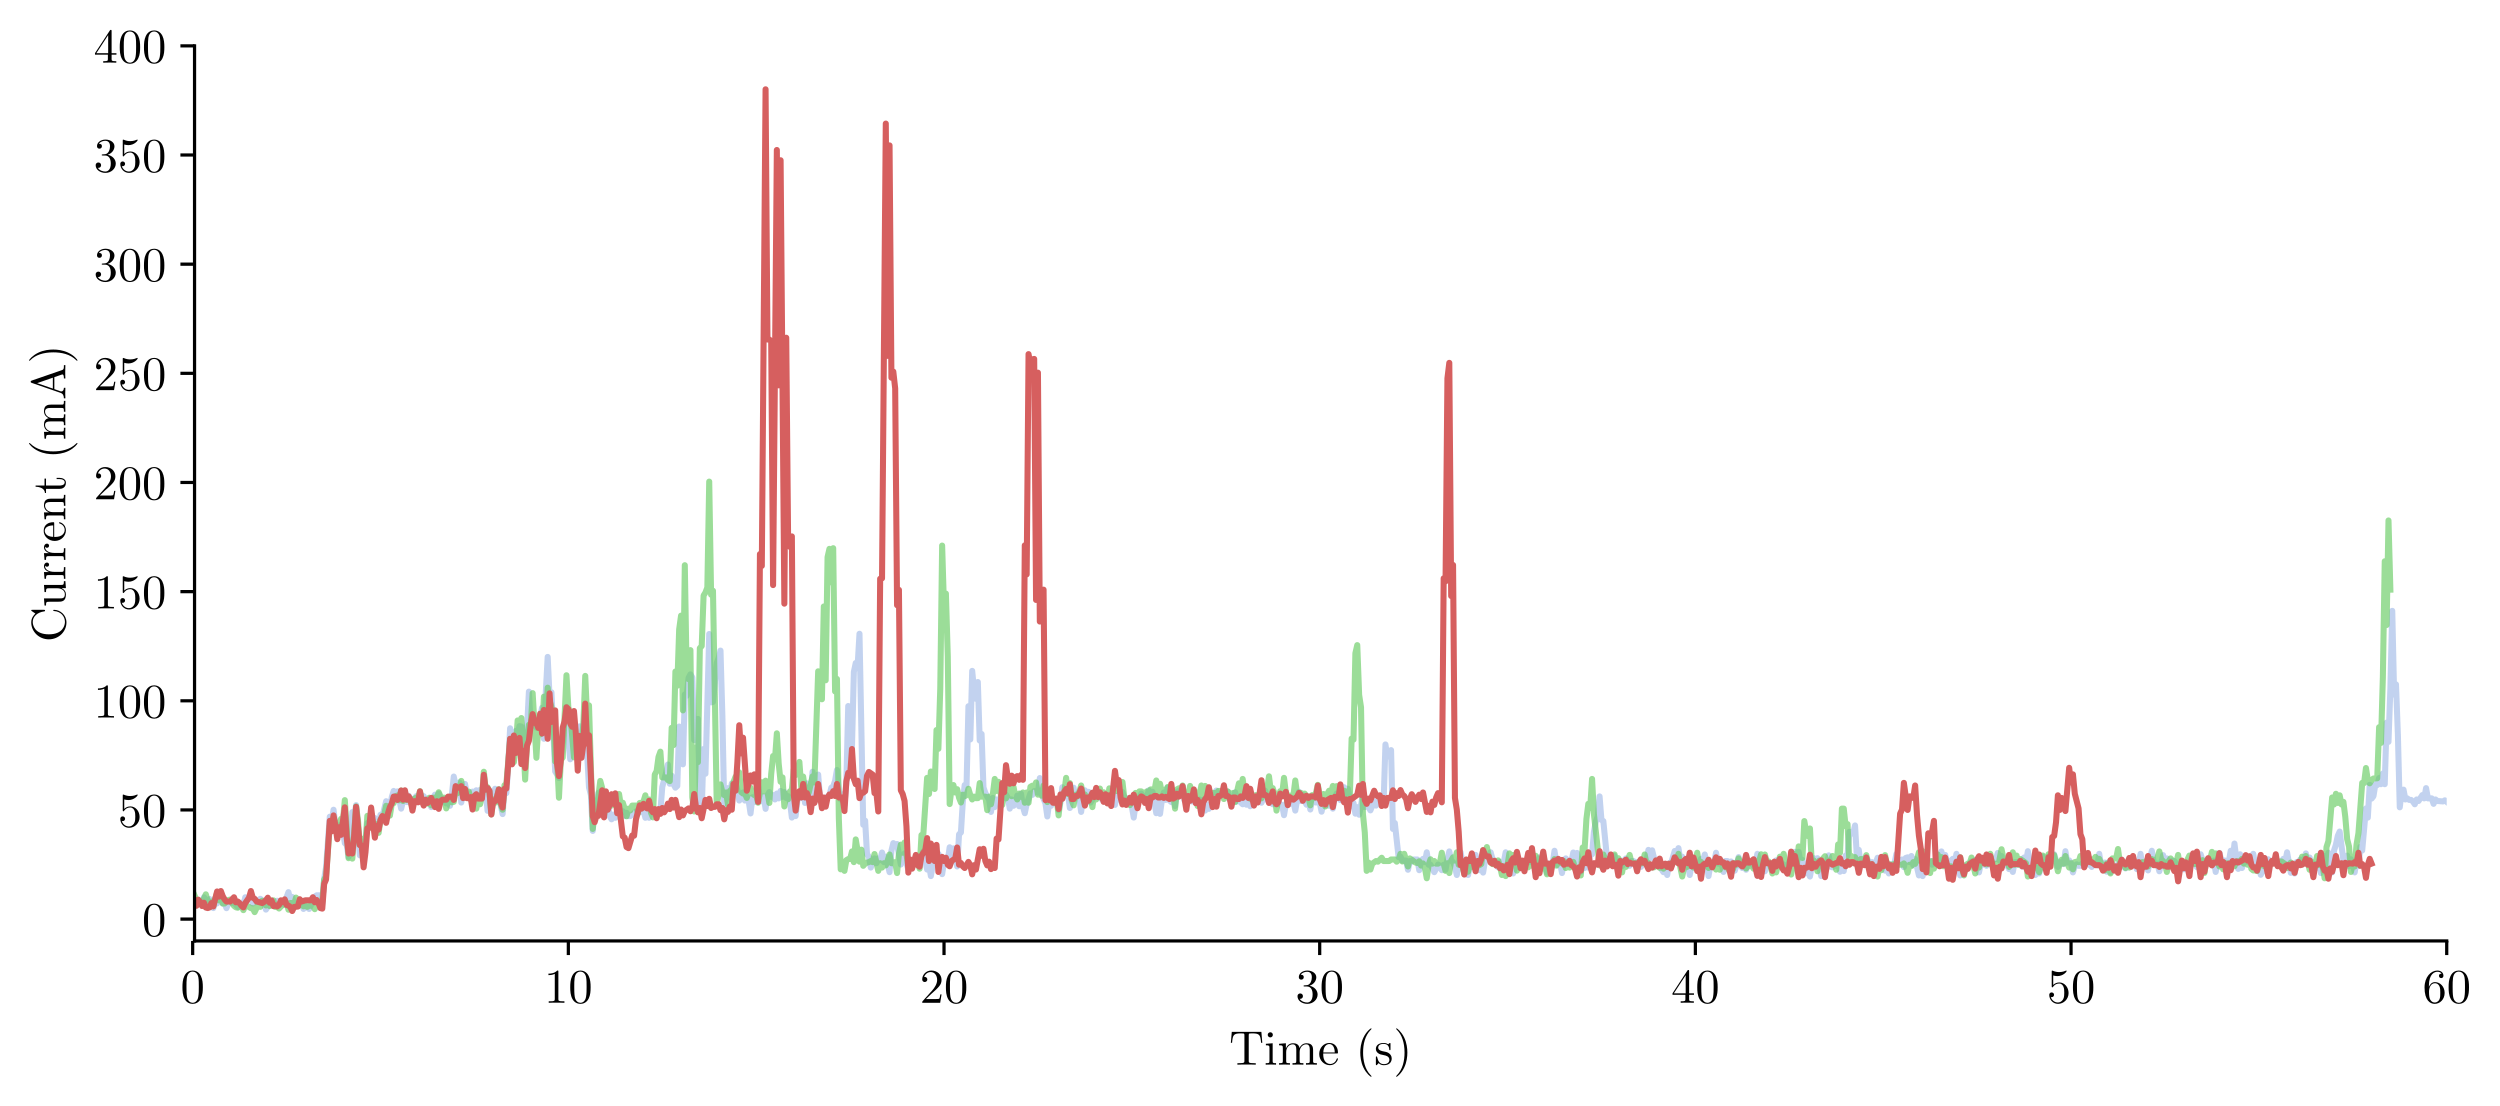 <?xml version="1.0" encoding="utf-8" standalone="no"?>
<!DOCTYPE svg PUBLIC "-//W3C//DTD SVG 1.1//EN"
  "http://www.w3.org/Graphics/SVG/1.1/DTD/svg11.dtd">
<!-- Created with matplotlib (https://matplotlib.org/) -->
<svg height="273.982pt" version="1.1" viewBox="0 0 619.4 273.982" width="619.4pt" xmlns="http://www.w3.org/2000/svg" xmlns:xlink="http://www.w3.org/1999/xlink">
 <defs>
  <style type="text/css">
*{stroke-linecap:butt;stroke-linejoin:round;}
  </style>
 </defs>
 <g id="figure_1">
  <g id="patch_1">
   <path d="M 0 273.982 
L 619.4 273.982 
L 619.4 0 
L 0 0 
z
" style="fill:#ffffff;"/>
  </g>
  <g id="axes_1">
   <g id="patch_2">
    <path d="M 48.2 233.124 
L 606.2 233.124 
L 606.2 11.364 
L 48.2 11.364 
z
" style="fill:#ffffff;"/>
   </g>
   <g id="matplotlib.axis_1">
    <g id="xtick_1">
     <g id="line2d_1">
      <defs>
       <path d="M 0 0 
L 0 3.5 
" id="mc524486c60" style="stroke:#000000;stroke-width:0.8;"/>
      </defs>
      <g>
       <use style="stroke:#000000;stroke-width:0.8;" x="47.735" xlink:href="#mc524486c60" y="233.124"/>
      </g>
     </g>
     <g id="text_1">
      <!-- 0 -->
      <defs>
       <path d="M 3.906 32 
C 3.906 24.5 4.297 15.5 8.406 7.906 
C 12.703 -0.203 20 -2.203 24.906 -2.203 
C 30.297 -2.203 37.906 -0.094 42.297 9.406 
C 45.5 16.297 46 24.094 46 32 
C 46 40 45.5 48 42 55.406 
C 37.406 65 29.203 66.594 25 66.594 
C 19 66.594 11.703 64 7.594 54.703 
C 4.406 47.797 3.906 40 3.906 32 
z
M 12.203 33.203 
C 12.203 39.594 12.203 46.203 13 51.594 
C 14.906 63.5 22.406 64.406 24.906 64.406 
C 28.203 64.406 34.797 62.594 36.703 52.703 
C 37.703 47.094 37.703 39.5 37.703 33.203 
C 37.703 25.703 37.703 18.906 36.594 12.5 
C 35.094 3 29.406 0 24.906 0 
C 21 0 15.094 2.5 13.297 12.094 
C 12.203 18.094 12.203 27.297 12.203 33.203 
z
" id="CMUSerif-Roman-48"/>
      </defs>
      <g transform="translate(44.735 248.453)scale(0.12 -0.12)">
       <use xlink:href="#CMUSerif-Roman-48"/>
      </g>
     </g>
    </g>
    <g id="xtick_2">
     <g id="line2d_2">
      <g>
       <use style="stroke:#000000;stroke-width:0.8;" x="140.812" xlink:href="#mc524486c60" y="233.124"/>
      </g>
     </g>
     <g id="text_2">
      <!-- 10 -->
      <defs>
       <path d="M 8.906 57.094 
C 10.906 57.094 16.797 57.094 22 59.703 
L 22 7.906 
C 22 4.297 21.703 3.094 12.703 3.094 
L 9.5 3.094 
L 9.5 0 
C 13 0.297 21.703 0.297 25.703 0.297 
C 29.703 0.297 38.406 0.297 41.906 0 
L 41.906 3.094 
L 38.703 3.094 
C 29.703 3.094 29.406 4.203 29.406 7.906 
L 29.406 64 
C 29.406 66.406 29.406 66.594 27.094 66.594 
C 20.906 60.203 12.094 60.203 8.906 60.203 
z
" id="CMUSerif-Roman-49"/>
      </defs>
      <g transform="translate(134.812 248.453)scale(0.12 -0.12)">
       <use xlink:href="#CMUSerif-Roman-49"/>
       <use x="50" xlink:href="#CMUSerif-Roman-48"/>
      </g>
     </g>
    </g>
    <g id="xtick_3">
     <g id="line2d_3">
      <g>
       <use style="stroke:#000000;stroke-width:0.8;" x="233.89" xlink:href="#mc524486c60" y="233.124"/>
      </g>
     </g>
     <g id="text_3">
      <!-- 20 -->
      <defs>
       <path d="M 5 0 
L 42.094 0 
L 44.906 17.406 
L 42.406 17.406 
C 41.906 14.406 41.203 10 40.203 8.5 
C 39.5 7.703 32.906 7.703 30.703 7.703 
L 12.703 7.703 
L 23.297 18 
C 38.906 31.797 44.906 37.203 44.906 47.203 
C 44.906 58.594 35.906 66.594 23.703 66.594 
C 12.406 66.594 5 57.406 5 48.5 
C 5 42.906 10 42.906 10.297 42.906 
C 12 42.906 15.5 44.094 15.5 48.203 
C 15.5 50.797 13.703 53.406 10.203 53.406 
C 9.406 53.406 9.203 53.406 8.906 53.297 
C 11.203 59.797 16.594 63.5 22.406 63.5 
C 31.5 63.5 35.797 55.406 35.797 47.203 
C 35.797 39.203 30.797 31.297 25.297 25.094 
L 6.094 3.703 
C 5 2.594 5 2.406 5 0 
z
" id="CMUSerif-Roman-50"/>
      </defs>
      <g transform="translate(227.89 248.453)scale(0.12 -0.12)">
       <use xlink:href="#CMUSerif-Roman-50"/>
       <use x="50" xlink:href="#CMUSerif-Roman-48"/>
      </g>
     </g>
    </g>
    <g id="xtick_4">
     <g id="line2d_4">
      <g>
       <use style="stroke:#000000;stroke-width:0.8;" x="326.967" xlink:href="#mc524486c60" y="233.124"/>
      </g>
     </g>
     <g id="text_4">
      <!-- 30 -->
      <defs>
       <path d="M 4.203 13.5 
C 4.203 4.406 13.5 -2.203 24.406 -2.203 
C 36.594 -2.203 45.703 6.906 45.703 17.094 
C 45.703 25.297 39.406 33.094 29 35.203 
C 37.203 37.906 43 44.906 43 52.797 
C 43 61 34.203 66.594 24.594 66.594 
C 14.5 66.594 6.906 60.594 6.906 53 
C 6.906 49.703 9.094 47.797 12 47.797 
C 15.094 47.797 17.094 50 17.094 52.906 
C 17.094 57.906 12.406 57.906 10.906 57.906 
C 14 62.797 20.594 64.094 24.203 64.094 
C 28.297 64.094 33.797 61.906 33.797 52.906 
C 33.797 51.703 33.594 45.906 31 41.5 
C 28 36.703 24.594 36.406 22.094 36.297 
C 21.297 36.203 18.906 36 18.203 36 
C 17.406 35.906 16.703 35.797 16.703 34.797 
C 16.703 33.703 17.406 33.703 19.094 33.703 
L 23.5 33.703 
C 31.703 33.703 35.406 26.906 35.406 17.094 
C 35.406 3.5 28.5 0.594 24.094 0.594 
C 19.797 0.594 12.297 2.297 8.797 8.203 
C 12.297 7.703 15.406 9.906 15.406 13.703 
C 15.406 17.297 12.703 19.297 9.797 19.297 
C 7.406 19.297 4.203 17.906 4.203 13.5 
z
" id="CMUSerif-Roman-51"/>
      </defs>
      <g transform="translate(320.967 248.453)scale(0.12 -0.12)">
       <use xlink:href="#CMUSerif-Roman-51"/>
       <use x="50" xlink:href="#CMUSerif-Roman-48"/>
      </g>
     </g>
    </g>
    <g id="xtick_5">
     <g id="line2d_5">
      <g>
       <use style="stroke:#000000;stroke-width:0.8;" x="420.045" xlink:href="#mc524486c60" y="233.124"/>
      </g>
     </g>
     <g id="text_5">
      <!-- 40 -->
      <defs>
       <path d="M 2.797 16.5 
L 29.406 16.5 
L 29.406 7.797 
C 29.406 4.203 29.203 3.094 21.797 3.094 
L 19.703 3.094 
L 19.703 0 
C 23.797 0.297 29 0.297 33.203 0.297 
C 37.406 0.297 42.703 0.297 46.797 0 
L 46.797 3.094 
L 44.703 3.094 
C 37.297 3.094 37.094 4.203 37.094 7.797 
L 37.094 16.5 
L 47.094 16.5 
L 47.094 19.594 
L 37.094 19.594 
L 37.094 65.094 
C 37.094 67.094 37.094 67.703 35.5 67.703 
C 34.594 67.703 34.297 67.703 33.5 66.5 
L 2.797 19.594 
z
M 5.594 19.594 
L 30 56.906 
L 30 19.594 
z
" id="CMUSerif-Roman-52"/>
      </defs>
      <g transform="translate(414.045 248.453)scale(0.12 -0.12)">
       <use xlink:href="#CMUSerif-Roman-52"/>
       <use x="50" xlink:href="#CMUSerif-Roman-48"/>
      </g>
     </g>
    </g>
    <g id="xtick_6">
     <g id="line2d_6">
      <g>
       <use style="stroke:#000000;stroke-width:0.8;" x="513.122" xlink:href="#mc524486c60" y="233.124"/>
      </g>
     </g>
     <g id="text_6">
      <!-- 50 -->
      <defs>
       <path d="M 5 16.094 
C 5 7.5 11.906 -2.203 23.094 -2.203 
C 34.703 -2.203 44.906 7.406 44.906 20.094 
C 44.906 32 36.703 42 25.906 42 
C 21.094 42 16.797 40.406 13.203 36.906 
L 13.203 56.406 
C 15.203 55.797 18.5 55.094 21.703 55.094 
C 34 55.094 41 64.203 41 65.5 
C 41 66.094 40.703 66.594 40 66.594 
C 39.906 66.594 39.703 66.594 39.203 66.297 
C 37.203 65.406 32.297 63.406 25.594 63.406 
C 21.594 63.406 17 64.094 12.297 66.203 
C 11.5 66.5 11.297 66.5 11.094 66.5 
C 10.094 66.5 10.094 65.703 10.094 64.094 
L 10.094 34.5 
C 10.094 32.703 10.094 31.906 11.5 31.906 
C 12.203 31.906 12.406 32.203 12.797 32.797 
C 13.906 34.406 17.594 39.797 25.703 39.797 
C 30.906 39.797 33.406 35.203 34.203 33.406 
C 35.797 29.703 36 25.797 36 20.797 
C 36 17.297 36 11.297 33.594 7.094 
C 31.203 3.203 27.5 0.594 22.906 0.594 
C 15.594 0.594 9.906 5.906 8.203 11.797 
C 8.5 11.703 8.797 11.594 9.906 11.594 
C 13.203 11.594 14.906 14.094 14.906 16.5 
C 14.906 18.906 13.203 21.406 9.906 21.406 
C 8.5 21.406 5 20.703 5 16.094 
z
" id="CMUSerif-Roman-53"/>
      </defs>
      <g transform="translate(507.122 248.453)scale(0.12 -0.12)">
       <use xlink:href="#CMUSerif-Roman-53"/>
       <use x="50" xlink:href="#CMUSerif-Roman-48"/>
      </g>
     </g>
    </g>
    <g id="xtick_7">
     <g id="line2d_7">
      <g>
       <use style="stroke:#000000;stroke-width:0.8;" x="606.2" xlink:href="#mc524486c60" y="233.124"/>
      </g>
     </g>
     <g id="text_7">
      <!-- 60 -->
      <defs>
       <path d="M 4.203 31.594 
C 4.203 4.906 15.797 -2.203 25.094 -2.203 
C 36.203 -2.203 45.703 7.203 45.703 20.406 
C 45.703 33.094 36.797 42.703 25.703 42.703 
C 18.906 42.703 15.203 37.594 13.203 32.797 
L 13.203 35.203 
C 13.203 60.5 25.594 64.094 30.703 64.094 
C 33.094 64.094 37.297 63.5 39.5 60.094 
C 38 60.094 34 60.094 34 55.594 
C 34 52.5 36.406 51 38.594 51 
C 40.203 51 43.203 51.906 43.203 55.797 
C 43.203 61.797 38.797 66.594 30.5 66.594 
C 17.703 66.594 4.203 53.703 4.203 31.594 
z
M 13.406 22.594 
C 13.406 30.406 16.594 40.406 25.594 40.406 
C 27.203 40.406 31.797 40.406 34.906 34.203 
C 36.703 30.5 36.703 25.406 36.703 20.5 
C 36.703 15.703 36.703 10.703 35 7.094 
C 32 1.094 27.406 0.594 25.094 0.594 
C 18.797 0.594 15.797 6.594 15.203 8.094 
C 13.406 12.797 13.406 20.797 13.406 22.594 
z
" id="CMUSerif-Roman-54"/>
      </defs>
      <g transform="translate(600.2 248.453)scale(0.12 -0.12)">
       <use xlink:href="#CMUSerif-Roman-54"/>
       <use x="50" xlink:href="#CMUSerif-Roman-48"/>
      </g>
     </g>
    </g>
    <g id="text_8">
     <!-- Time (s) -->
     <defs>
      <path d="M 3.594 45.203 
L 6.094 45.203 
C 7.5 61.297 9 64.594 24.094 64.594 
C 25.906 64.594 28.5 64.594 29.5 64.406 
C 31.594 64 31.594 62.906 31.594 60.594 
L 31.594 7.906 
C 31.594 4.5 31.594 3.094 21.094 3.094 
L 17.094 3.094 
L 17.094 0 
C 21.203 0.297 31.406 0.297 36 0.297 
C 40.594 0.297 50.906 0.297 55 0 
L 55 3.094 
L 51 3.094 
C 40.5 3.094 40.5 4.5 40.5 7.906 
L 40.5 60.594 
C 40.5 62.594 40.5 64 42.297 64.406 
C 43.406 64.594 46.094 64.594 48 64.594 
C 63.094 64.594 64.594 61.297 66 45.203 
L 68.5 45.203 
L 66.594 67.703 
L 5.5 67.703 
z
" id="CMUSerif-Roman-84"/>
      <path d="M 7.5 61.594 
C 7.5 58.906 9.703 56.297 12.797 56.297 
C 15.594 56.297 18.094 58.406 18.094 61.594 
C 18.094 64.797 15.594 66.906 12.797 66.906 
C 9.703 66.906 7.5 64.203 7.5 61.594 
z
M 3.297 0 
C 6.5 0.094 11.906 0.297 14.297 0.297 
C 17.797 0.297 21.297 0.094 24.703 0 
L 24.703 3.094 
C 18.094 3.094 17.703 3.594 17.703 7.5 
L 17.703 44.203 
L 3.703 43.094 
L 3.703 40 
C 10.203 40 11.094 39.406 11.094 34.5 
L 11.094 7.594 
C 11.094 3.094 10 3.094 3.297 3.094 
z
" id="CMUSerif-Roman-105"/>
      <path d="M 3.203 0 
C 6.703 0.094 11.797 0.297 14.5 0.297 
C 17.094 0.297 22.297 0.094 25.703 0 
L 25.703 3.094 
C 19 3.094 17.906 3.094 17.906 7.594 
L 17.906 26 
C 17.906 36.406 25 42 31.406 42 
C 37.703 42 38.797 36.594 38.797 30.906 
L 38.797 7.594 
C 38.797 3.094 37.703 3.094 31 3.094 
L 31 0 
C 34.5 0.094 39.594 0.297 42.297 0.297 
C 44.906 0.297 50.094 0.094 53.5 0 
L 53.5 3.094 
C 46.797 3.094 45.703 3.094 45.703 7.594 
L 45.703 26 
C 45.703 36.406 52.797 42 59.203 42 
C 65.5 42 66.594 36.594 66.594 30.906 
L 66.594 7.594 
C 66.594 3.094 65.5 3.094 58.797 3.094 
L 58.797 0 
C 62.297 0.094 67.406 0.297 70.094 0.297 
C 72.703 0.297 77.906 0.094 81.297 0 
L 81.297 3.094 
C 76.094 3.094 73.594 3.094 73.5 6.094 
L 73.5 25.203 
C 73.5 33.797 73.5 36.906 70.406 40.5 
C 69 42.203 65.703 44.203 59.906 44.203 
C 51.5 44.203 47.094 38.203 45.406 34.406 
C 44 43.094 36.594 44.203 32.094 44.203 
C 24.797 44.203 20.094 39.906 17.297 33.703 
L 17.297 44.203 
L 3.203 43.094 
L 3.203 40 
C 10.203 40 11 39.297 11 34.406 
L 11 7.594 
C 11 3.094 9.906 3.094 3.203 3.094 
z
" id="CMUSerif-Roman-109"/>
      <path d="M 2.797 22 
C 2.797 8.594 13.297 -1.094 24.797 -1.094 
C 37 -1.094 41.5 10 41.5 11.906 
C 41.5 12.906 40.703 13.094 40.203 13.094 
C 39.297 13.094 39.094 12.5 38.906 11.703 
C 35.406 1.406 26.406 1.406 25.406 1.406 
C 20.406 1.406 16.406 4.406 14.094 8.094 
C 11.094 12.906 11.094 19.5 11.094 23.094 
L 39 23.094 
C 41.203 23.094 41.5 23.094 41.5 25.203 
C 41.5 35.094 36.094 44.797 23.594 44.797 
C 12 44.797 2.797 34.5 2.797 22 
z
M 11.203 25.203 
C 11.797 40.094 20.203 42.594 23.594 42.594 
C 33.906 42.594 34.906 29.094 34.906 25.203 
z
" id="CMUSerif-Roman-101"/>
      <path id="CMUSerif-Roman-32"/>
      <path d="M 9.906 25 
C 9.906 17.203 11 5.094 16.5 -6.203 
C 22.5 -18.5 31.094 -25 32.094 -25 
C 32.703 -25 33.094 -24.703 33.094 -24 
C 33.094 -23.703 33.094 -23.5 31.406 -21.797 
C 18.906 -9.203 15.703 9.703 15.703 25 
C 15.703 42.406 19.5 59.797 31.797 72.297 
C 33.094 73.5 33.094 73.703 33.094 74 
C 33.094 74.703 32.703 75 32.094 75 
C 31.094 75 22.094 68.203 16.203 55.5 
C 11.094 44.5 9.906 33.406 9.906 25 
z
" id="CMUSerif-Roman-40"/>
      <path d="M 3.297 1.297 
C 3.297 -0.406 3.297 -1.094 4.406 -1.094 
C 4.906 -1.094 5 -1 6.906 0.906 
C 7.094 1.094 7.094 1.297 8.906 3.203 
C 13.297 -1 17.797 -1.094 19.906 -1.094 
C 31.406 -1.094 36 5.594 36 12.797 
C 36 18.094 33 21.094 31.797 22.297 
C 28.5 25.5 24.594 26.297 20.406 27.094 
C 14.797 28.203 8.094 29.5 8.094 35.297 
C 8.094 38.797 10.703 42.906 19.297 42.906 
C 30.297 42.906 30.797 33.906 31 30.797 
C 31.094 29.906 32 29.906 32.203 29.906 
C 33.5 29.906 33.5 30.406 33.5 32.297 
L 33.5 42.406 
C 33.5 44.094 33.5 44.797 32.406 44.797 
C 31.906 44.797 31.703 44.797 30.406 43.594 
C 30.094 43.203 29.094 42.297 28.703 42 
C 24.906 44.797 20.797 44.797 19.297 44.797 
C 7.094 44.797 3.297 38.094 3.297 32.5 
C 3.297 29 4.906 26.203 7.594 24 
C 10.797 21.406 13.594 20.797 20.797 19.406 
C 23 19 31.203 17.406 31.203 10.203 
C 31.203 5.094 27.703 1.094 19.906 1.094 
C 11.5 1.094 7.906 6.797 6 15.297 
C 5.703 16.594 5.594 17 4.594 17 
C 3.297 17 3.297 16.297 3.297 14.5 
z
" id="CMUSerif-Roman-115"/>
      <path d="M 5.703 -24 
C 5.703 -24.594 6.094 -25 6.703 -25 
C 7.703 -25 16.703 -18.203 22.594 -5.5 
C 27.703 5.5 28.906 16.594 28.906 25 
C 28.906 32.797 27.797 44.906 22.297 56.203 
C 16.297 68.5 7.703 75 6.703 75 
C 6.094 75 5.703 74.594 5.703 74 
C 5.703 73.703 5.703 73.5 7.594 71.703 
C 17.406 61.797 23.094 45.906 23.094 25 
C 23.094 7.906 19.406 -9.703 7 -22.297 
C 5.703 -23.5 5.703 -23.703 5.703 -24 
z
" id="CMUSerif-Roman-41"/>
     </defs>
     <g transform="translate(304.526 263.782)scale(0.12 -0.12)">
      <use xlink:href="#CMUSerif-Roman-84"/>
      <use x="72.2" xlink:href="#CMUSerif-Roman-105"/>
      <use x="99.9" xlink:href="#CMUSerif-Roman-109"/>
      <use x="183.2" xlink:href="#CMUSerif-Roman-101"/>
      <use x="227.6" xlink:href="#CMUSerif-Roman-32"/>
      <use x="260.9" xlink:href="#CMUSerif-Roman-40"/>
      <use x="299.7" xlink:href="#CMUSerif-Roman-115"/>
      <use x="339.1" xlink:href="#CMUSerif-Roman-41"/>
     </g>
    </g>
   </g>
   <g id="matplotlib.axis_2">
    <g id="ytick_1">
     <g id="line2d_8">
      <defs>
       <path d="M 0 0 
L -3.5 0 
" id="m57ee888f69" style="stroke:#000000;stroke-width:0.8;"/>
      </defs>
      <g>
       <use style="stroke:#000000;stroke-width:0.8;" x="48.2" xlink:href="#m57ee888f69" y="227.716"/>
      </g>
     </g>
     <g id="text_9">
      <!-- 0 -->
      <g transform="translate(35.2 231.88)scale(0.12 -0.12)">
       <use xlink:href="#CMUSerif-Roman-48"/>
      </g>
     </g>
    </g>
    <g id="ytick_2">
     <g id="line2d_9">
      <g>
       <use style="stroke:#000000;stroke-width:0.8;" x="48.2" xlink:href="#m57ee888f69" y="200.672"/>
      </g>
     </g>
     <g id="text_10">
      <!-- 50 -->
      <g transform="translate(29.2 204.836)scale(0.12 -0.12)">
       <use xlink:href="#CMUSerif-Roman-53"/>
       <use x="50" xlink:href="#CMUSerif-Roman-48"/>
      </g>
     </g>
    </g>
    <g id="ytick_3">
     <g id="line2d_10">
      <g>
       <use style="stroke:#000000;stroke-width:0.8;" x="48.2" xlink:href="#m57ee888f69" y="173.628"/>
      </g>
     </g>
     <g id="text_11">
      <!-- 100 -->
      <g transform="translate(23.2 177.792)scale(0.12 -0.12)">
       <use xlink:href="#CMUSerif-Roman-49"/>
       <use x="50" xlink:href="#CMUSerif-Roman-48"/>
       <use x="100" xlink:href="#CMUSerif-Roman-48"/>
      </g>
     </g>
    </g>
    <g id="ytick_4">
     <g id="line2d_11">
      <g>
       <use style="stroke:#000000;stroke-width:0.8;" x="48.2" xlink:href="#m57ee888f69" y="146.584"/>
      </g>
     </g>
     <g id="text_12">
      <!-- 150 -->
      <g transform="translate(23.2 150.748)scale(0.12 -0.12)">
       <use xlink:href="#CMUSerif-Roman-49"/>
       <use x="50" xlink:href="#CMUSerif-Roman-53"/>
       <use x="100" xlink:href="#CMUSerif-Roman-48"/>
      </g>
     </g>
    </g>
    <g id="ytick_5">
     <g id="line2d_12">
      <g>
       <use style="stroke:#000000;stroke-width:0.8;" x="48.2" xlink:href="#m57ee888f69" y="119.54"/>
      </g>
     </g>
     <g id="text_13">
      <!-- 200 -->
      <g transform="translate(23.2 123.704)scale(0.12 -0.12)">
       <use xlink:href="#CMUSerif-Roman-50"/>
       <use x="50" xlink:href="#CMUSerif-Roman-48"/>
       <use x="100" xlink:href="#CMUSerif-Roman-48"/>
      </g>
     </g>
    </g>
    <g id="ytick_6">
     <g id="line2d_13">
      <g>
       <use style="stroke:#000000;stroke-width:0.8;" x="48.2" xlink:href="#m57ee888f69" y="92.496"/>
      </g>
     </g>
     <g id="text_14">
      <!-- 250 -->
      <g transform="translate(23.2 96.66)scale(0.12 -0.12)">
       <use xlink:href="#CMUSerif-Roman-50"/>
       <use x="50" xlink:href="#CMUSerif-Roman-53"/>
       <use x="100" xlink:href="#CMUSerif-Roman-48"/>
      </g>
     </g>
    </g>
    <g id="ytick_7">
     <g id="line2d_14">
      <g>
       <use style="stroke:#000000;stroke-width:0.8;" x="48.2" xlink:href="#m57ee888f69" y="65.452"/>
      </g>
     </g>
     <g id="text_15">
      <!-- 300 -->
      <g transform="translate(23.2 69.617)scale(0.12 -0.12)">
       <use xlink:href="#CMUSerif-Roman-51"/>
       <use x="50" xlink:href="#CMUSerif-Roman-48"/>
       <use x="100" xlink:href="#CMUSerif-Roman-48"/>
      </g>
     </g>
    </g>
    <g id="ytick_8">
     <g id="line2d_15">
      <g>
       <use style="stroke:#000000;stroke-width:0.8;" x="48.2" xlink:href="#m57ee888f69" y="38.408"/>
      </g>
     </g>
     <g id="text_16">
      <!-- 350 -->
      <g transform="translate(23.2 42.573)scale(0.12 -0.12)">
       <use xlink:href="#CMUSerif-Roman-51"/>
       <use x="50" xlink:href="#CMUSerif-Roman-53"/>
       <use x="100" xlink:href="#CMUSerif-Roman-48"/>
      </g>
     </g>
    </g>
    <g id="ytick_9">
     <g id="line2d_16">
      <g>
       <use style="stroke:#000000;stroke-width:0.8;" x="48.2" xlink:href="#m57ee888f69" y="11.364"/>
      </g>
     </g>
     <g id="text_17">
      <!-- 400 -->
      <g transform="translate(23.2 15.529)scale(0.12 -0.12)">
       <use xlink:href="#CMUSerif-Roman-52"/>
       <use x="50" xlink:href="#CMUSerif-Roman-48"/>
       <use x="100" xlink:href="#CMUSerif-Roman-48"/>
      </g>
     </g>
    </g>
    <g id="text_18">
     <!-- Current (mA) -->
     <defs>
      <path d="M 5.594 34.203 
C 5.594 13.5 21.797 -2.203 40.406 -2.203 
C 56.703 -2.203 66.5 11.703 66.5 23.297 
C 66.5 24.297 66.5 25 65.203 25 
C 64.094 25 64.094 24.406 64 23.406 
C 63.203 9.094 52.5 0.906 41.594 0.906 
C 35.5 0.906 15.906 4.297 15.906 34.094 
C 15.906 64 35.406 67.406 41.5 67.406 
C 52.406 67.406 61.297 58.297 63.297 43.703 
C 63.5 42.297 63.5 42 64.906 42 
C 66.5 42 66.5 42.297 66.5 44.406 
L 66.5 68.094 
C 66.5 69.797 66.5 70.5 65.406 70.5 
C 65 70.5 64.594 70.5 63.797 69.297 
L 58.797 61.906 
C 55.094 65.5 50 70.5 40.406 70.5 
C 21.703 70.5 5.594 54.594 5.594 34.203 
z
" id="CMUSerif-Roman-67"/>
      <path d="M 3.203 40 
C 11 40 11 39.703 11 30.797 
L 11 15.797 
C 11 8 11 -1.094 26.203 -1.094 
C 31.797 -1.094 36.203 1.703 39.094 7.906 
L 39.094 -1.094 
L 53.5 0 
L 53.5 3.094 
C 46.5 3.094 45.703 3.797 45.703 8.703 
L 45.703 44.203 
L 31 43.094 
L 31 40 
C 38 40 38.797 39.297 38.797 34.406 
L 38.797 16.594 
C 38.797 7.906 34 1.094 26.703 1.094 
C 18.297 1.094 17.906 5.797 17.906 11 
L 17.906 44.203 
L 3.203 43.094 
z
" id="CMUSerif-Roman-117"/>
      <path d="M 2.797 0 
C 6.703 0.094 11.406 0.297 14.203 0.297 
C 18.203 0.297 22.906 0.297 26.906 0 
L 26.906 3.094 
L 24.797 3.094 
C 17.406 3.094 17.203 4.203 17.203 7.797 
L 17.203 23.203 
C 17.203 33.094 21.406 42 29 42 
C 29.703 42 29.906 42 30.094 41.906 
C 29.797 41.797 27.797 40.594 27.797 38 
C 27.797 35.203 29.906 33.703 32.094 33.703 
C 33.906 33.703 36.406 34.906 36.406 38.094 
C 36.406 41.297 33.297 44.203 29 44.203 
C 21.703 44.203 18.094 37.5 16.703 33.203 
L 16.703 44.203 
L 2.797 43.094 
L 2.797 40 
C 9.797 40 10.594 39.297 10.594 34.406 
L 10.594 7.594 
C 10.594 3.094 9.5 3.094 2.797 3.094 
z
" id="CMUSerif-Roman-114"/>
      <path d="M 3.203 0 
C 6.703 0.094 11.797 0.297 14.5 0.297 
C 17.094 0.297 22.297 0.094 25.703 0 
L 25.703 3.094 
C 19 3.094 17.906 3.094 17.906 7.594 
L 17.906 26 
C 17.906 36.406 25 42 31.406 42 
C 37.703 42 38.797 36.594 38.797 30.906 
L 38.797 7.594 
C 38.797 3.094 37.703 3.094 31 3.094 
L 31 0 
C 34.5 0.094 39.594 0.297 42.297 0.297 
C 44.906 0.297 50.094 0.094 53.5 0 
L 53.5 3.094 
C 48.297 3.094 45.797 3.094 45.703 6.094 
L 45.703 25.203 
C 45.703 33.797 45.703 36.906 42.594 40.5 
C 41.203 42.203 37.906 44.203 32.094 44.203 
C 24.797 44.203 20.094 39.906 17.297 33.703 
L 17.297 44.203 
L 3.203 43.094 
L 3.203 40 
C 10.203 40 11 39.297 11 34.406 
L 11 7.594 
C 11 3.094 9.906 3.094 3.203 3.094 
z
" id="CMUSerif-Roman-110"/>
      <path d="M 1.906 40 
L 10.406 40 
L 10.406 12.406 
C 10.406 0.094 19.703 -1.094 23.297 -1.094 
C 30.406 -1.094 33.203 6 33.203 12.406 
L 33.203 18.094 
L 30.703 18.094 
L 30.703 12.594 
C 30.703 5.203 27.703 1.406 24 1.406 
C 17.297 1.406 17.297 10.5 17.297 12.203 
L 17.297 40 
L 31.594 40 
L 31.594 43.094 
L 17.297 43.094 
L 17.297 61.5 
L 14.797 61.5 
C 14.703 53.297 11.703 42.594 1.906 42.203 
z
" id="CMUSerif-Roman-116"/>
      <path d="M 3.203 0 
C 5.5 0.094 9.797 0.297 13.406 0.297 
C 16.5 0.297 21.703 0.094 24.906 0 
L 24.906 3.094 
C 19.906 3.094 17.406 5.594 17.406 8.203 
C 17.406 8.5 17.5 9.5 17.594 9.703 
L 22.203 22.797 
L 46.906 22.797 
L 52.203 7.5 
C 52.297 7.094 52.5 6.5 52.5 6.094 
C 52.5 3.094 46.906 3.094 44.203 3.094 
L 44.203 0 
C 47.797 0.297 54.797 0.297 58.594 0.297 
C 62.906 0.297 67.5 0.203 71.703 0 
L 71.703 3.094 
L 69.906 3.094 
C 63.906 3.094 62.5 3.797 61.406 7.094 
L 39.797 69.594 
C 39.297 70.906 39.094 71.594 37.5 71.594 
C 35.906 71.594 35.594 71 35.094 69.594 
L 14.406 9.797 
C 12.594 4.703 8.594 3.203 3.203 3.094 
z
M 23.297 25.906 
L 34.5 58.406 
L 45.797 25.906 
z
" id="CMUSerif-Roman-65"/>
     </defs>
     <g transform="translate(16.2 159.071)rotate(-90)scale(0.12 -0.12)">
      <use xlink:href="#CMUSerif-Roman-67"/>
      <use x="72.2" xlink:href="#CMUSerif-Roman-117"/>
      <use x="127.7" xlink:href="#CMUSerif-Roman-114"/>
      <use x="166.8" xlink:href="#CMUSerif-Roman-114"/>
      <use x="205.9" xlink:href="#CMUSerif-Roman-101"/>
      <use x="250.3" xlink:href="#CMUSerif-Roman-110"/>
      <use x="305.8" xlink:href="#CMUSerif-Roman-116"/>
      <use x="344.6" xlink:href="#CMUSerif-Roman-32"/>
      <use x="377.9" xlink:href="#CMUSerif-Roman-40"/>
      <use x="416.7" xlink:href="#CMUSerif-Roman-109"/>
      <use x="500" xlink:href="#CMUSerif-Roman-65"/>
      <use x="575" xlink:href="#CMUSerif-Roman-41"/>
     </g>
    </g>
   </g>
   <g id="line2d_17">
    <path clip-path="url(#p00490e7ca3)" d="M 49.596 223.848 
L 50.062 224.2 
L 50.527 222.307 
L 50.992 223.118 
L 51.458 223.47 
L 51.923 222.74 
L 52.388 224.254 
L 52.854 224.984 
L 53.319 223.091 
L 53.785 223.821 
L 54.25 222.307 
L 54.715 221.955 
L 55.181 223.848 
L 55.646 223.821 
L 56.112 225.011 
L 56.577 223.821 
L 57.042 223.47 
L 57.508 223.74 
L 57.973 223.362 
L 58.439 224.173 
L 58.904 224.714 
L 59.369 224.47 
L 59.835 223.659 
L 60.3 224.389 
L 60.765 222.307 
L 61.231 222.685 
L 61.696 222.685 
L 62.162 221.955 
L 62.627 223.848 
L 63.092 223.47 
L 63.558 223.47 
L 64.489 222.685 
L 64.954 223.037 
L 65.419 223.848 
L 65.885 225.363 
L 66.35 224.633 
L 66.816 224.254 
L 67.746 224.254 
L 68.212 223.875 
L 68.677 223.172 
L 69.142 224.254 
L 70.073 223.47 
L 70.539 224.2 
L 71.004 222.307 
L 71.469 221.036 
L 71.935 222.956 
L 72.4 222.226 
L 72.866 224.119 
L 73.796 224.443 
L 74.262 223.902 
L 74.727 223.551 
L 75.192 225.201 
L 75.658 224.308 
L 76.123 224.849 
L 76.589 225.201 
L 77.054 224.281 
L 77.985 222.172 
L 78.45 221.82 
L 79.381 221.82 
L 79.846 223.875 
L 80.312 217.79 
L 80.777 214.897 
L 81.708 202.348 
L 82.173 203.647 
L 82.639 200.618 
L 83.104 204.35 
L 83.569 206.08 
L 84.035 204.512 
L 84.5 204.458 
L 84.966 205.756 
L 85.431 208.893 
L 85.896 209.326 
L 86.362 212.301 
L 87.293 201.213 
L 87.758 202.781 
L 88.223 199.482 
L 89.154 211.922 
L 89.62 211.381 
L 90.085 212.787 
L 91.016 203.917 
L 91.946 204.133 
L 92.412 203.592 
L 92.877 202.673 
L 93.343 203.755 
L 93.808 205.215 
L 94.273 201.862 
L 94.739 202.294 
L 95.67 198.508 
L 96.135 199.265 
L 96.6 200.239 
L 97.066 197.481 
L 97.531 195.966 
L 97.996 197.589 
L 98.462 196.074 
L 99.393 200.347 
L 99.858 198.454 
L 100.323 197.913 
L 100.789 198.725 
L 101.254 197.156 
L 101.72 197.967 
L 102.185 199.86 
L 102.65 197.967 
L 103.116 197.264 
L 103.581 198.725 
L 104.047 196.994 
L 104.512 198.075 
L 104.977 197.264 
L 105.443 198.075 
L 105.908 198.454 
L 106.373 198.075 
L 106.839 199.969 
L 107.304 197.697 
L 107.77 196.886 
L 108.235 197.697 
L 108.7 196.615 
L 109.166 198.075 
L 109.631 197.967 
L 110.097 198.346 
L 110.562 199.049 
L 111.027 197.589 
L 111.493 199.644 
L 111.958 196.94 
L 112.424 192.396 
L 112.889 194.668 
L 113.354 195.047 
L 113.82 193.857 
L 114.285 198.833 
L 114.75 196.128 
L 115.216 194.235 
L 115.681 196.94 
L 116.147 197.318 
L 116.612 196.94 
L 117.077 196.128 
L 117.543 197.318 
L 118.008 195.804 
L 118.474 197.697 
L 118.939 195.696 
L 119.404 196.723 
L 119.87 196.994 
L 120.335 196.182 
L 120.8 200.888 
L 121.266 196.777 
L 121.731 197.21 
L 122.197 197.318 
L 122.662 195.425 
L 123.127 198.075 
L 123.593 197.372 
L 124.524 201.699 
L 124.989 195.858 
L 125.454 196.507 
L 125.92 189.584 
L 126.385 180.443 
L 126.851 185.419 
L 127.316 185.257 
L 127.781 181.092 
L 128.247 181.903 
L 128.712 179.902 
L 129.177 180.01 
L 129.643 180.659 
L 130.108 186.987 
L 130.574 180.551 
L 131.039 171.356 
L 131.504 179.794 
L 131.97 179.523 
L 132.435 179.632 
L 132.901 180.281 
L 133.366 179.902 
L 134.297 175.359 
L 134.762 183.039 
L 135.228 171.464 
L 135.693 162.756 
L 136.158 172.492 
L 136.624 171.518 
L 137.554 191.152 
L 138.02 191.855 
L 138.485 192.775 
L 138.951 187.15 
L 139.416 182.985 
L 139.881 182.552 
L 140.347 175.142 
L 140.812 183.58 
L 141.278 188.123 
L 141.743 182.444 
L 142.208 180.064 
L 143.139 182.444 
L 143.605 179.956 
L 144.07 183.526 
L 144.535 180.605 
L 145.001 174.926 
L 145.466 186.663 
L 145.931 195.101 
L 146.397 196.94 
L 146.862 205.864 
L 147.328 198.725 
L 147.793 199.374 
L 148.258 196.453 
L 148.724 196.291 
L 149.189 199.428 
L 149.655 198.616 
L 150.12 201.645 
L 150.585 198.941 
L 151.051 202.186 
L 151.516 202.997 
L 151.981 201.808 
L 152.447 202.619 
L 152.912 201.808 
L 153.378 199.914 
L 153.843 202.186 
L 154.308 200.996 
L 154.774 202.186 
L 155.239 201.375 
L 155.705 202.186 
L 156.17 202.186 
L 157.566 201.05 
L 158.032 201.591 
L 158.497 200.239 
L 158.962 201.158 
L 159.428 200.726 
L 159.893 202.619 
L 160.358 200.888 
L 160.824 202.619 
L 161.289 201.158 
L 161.755 201.375 
L 162.22 201.808 
L 162.685 201.429 
L 163.151 201.429 
L 163.616 201.05 
L 164.082 194.992 
L 165.012 191.477 
L 165.478 189.421 
L 165.943 194.181 
L 166.409 192.18 
L 166.874 194.343 
L 167.339 195.155 
L 167.805 194.722 
L 168.27 180.01 
L 169.201 189.367 
L 169.666 172.059 
L 170.132 172.384 
L 170.597 167.949 
L 171.062 167.083 
L 171.528 167.84 
L 171.993 183.364 
L 172.459 182.985 
L 172.924 178.117 
L 173.389 197.589 
L 173.855 200.888 
L 174.32 185.581 
L 174.785 191.693 
L 175.716 157.077 
L 176.182 174.006 
L 176.647 173.898 
L 177.578 164.271 
L 178.043 163.027 
L 178.509 161.188 
L 178.974 177.252 
L 179.439 199.914 
L 180.37 195.263 
L 180.836 197.535 
L 181.301 194.127 
L 181.766 196.399 
L 182.232 194.127 
L 182.697 195.75 
L 183.162 198.346 
L 183.628 197.156 
L 184.093 196.345 
L 184.559 198.346 
L 185.024 197.264 
L 185.489 198.454 
L 185.955 201.537 
L 186.42 197.535 
L 186.886 198.725 
L 187.351 197.535 
L 187.816 194.452 
L 188.282 197.805 
L 188.747 198.508 
L 189.213 197.318 
L 189.678 200.401 
L 190.143 197.048 
L 190.609 196.236 
L 191.074 197.426 
L 191.539 196.994 
L 192.005 198.075 
L 192.47 196.615 
L 192.936 197.805 
L 193.401 195.966 
L 193.866 197.426 
L 194.332 196.236 
L 194.797 197.697 
L 195.263 197.264 
L 195.728 198.725 
L 196.193 202.565 
L 196.659 199.482 
L 197.124 202.186 
L 197.589 198.075 
L 198.055 196.886 
L 198.52 197.697 
L 198.986 195.804 
L 199.451 198.941 
L 199.916 194.073 
L 200.382 195.533 
L 200.847 197.426 
L 201.313 191.206 
L 201.778 197.264 
L 202.243 193.803 
L 202.709 191.909 
L 203.174 197.751 
L 204.57 197.697 
L 205.501 197.048 
L 205.966 195.155 
L 206.432 194.884 
L 206.897 193.424 
L 207.363 190.774 
L 207.828 195.804 
L 208.293 198.075 
L 208.759 196.777 
L 209.224 199.428 
L 209.69 193.857 
L 210.155 174.926 
L 210.62 181.579 
L 211.086 184.932 
L 211.551 166.488 
L 212.017 164.271 
L 212.482 164.974 
L 212.947 157.023 
L 213.878 204.35 
L 214.343 203.322 
L 214.809 211.652 
L 215.274 212.246 
L 215.74 214.951 
L 216.205 213.491 
L 216.67 212.679 
L 217.136 213.869 
L 217.601 212.679 
L 218.067 213.112 
L 218.532 211.219 
L 218.997 213.599 
L 219.463 212.246 
L 220.393 216.087 
L 220.859 210.786 
L 221.324 208.893 
L 221.79 209.218 
L 222.255 209.109 
L 223.186 214.194 
L 224.117 211.435 
L 224.582 213.815 
L 225.047 215.438 
L 225.513 213.707 
L 225.978 213.328 
L 226.444 213.599 
L 226.909 212.679 
L 227.374 213.491 
L 227.84 213.923 
L 228.305 212.841 
L 228.77 210.948 
L 229.701 215.438 
L 230.167 214.248 
L 230.632 217.06 
L 231.097 214.248 
L 231.563 210.083 
L 232.028 212.355 
L 232.494 211.543 
L 232.959 212.355 
L 233.424 216.574 
L 233.89 213.599 
L 234.355 214.031 
L 234.821 213.22 
L 235.286 209.921 
L 235.751 212.084 
L 236.217 210.191 
L 236.682 211.652 
L 237.147 214.68 
L 237.613 206.73 
L 238.078 206.243 
L 238.544 198.725 
L 239.009 194.506 
L 239.474 194.506 
L 239.94 174.98 
L 240.405 183.201 
L 240.871 166.218 
L 241.336 171.032 
L 241.801 173.141 
L 242.267 168.976 
L 242.732 183.472 
L 243.197 181.849 
L 243.663 195.101 
L 244.128 196.453 
L 244.594 197.426 
L 245.059 198.075 
L 245.524 201.158 
L 245.99 197.697 
L 246.455 199.969 
L 246.921 198.075 
L 247.851 198.075 
L 248.317 195.804 
L 248.782 197.697 
L 249.248 196.886 
L 249.713 197.697 
L 250.178 200.347 
L 250.644 198.075 
L 251.109 199.644 
L 251.574 199.103 
L 252.04 197.102 
L 252.505 199.752 
L 252.971 196.669 
L 253.436 199.86 
L 253.901 201.483 
L 254.367 199.211 
L 255.298 196.561 
L 255.763 196.94 
L 256.228 196.02 
L 256.694 196.02 
L 257.159 196.399 
L 257.625 192.775 
L 258.09 196.777 
L 259.021 199.049 
L 259.486 202.294 
L 259.951 198.833 
L 260.417 199.644 
L 260.882 198.075 
L 261.348 198.454 
L 261.813 198.454 
L 262.278 200.726 
L 262.744 198.833 
L 263.209 195.047 
L 263.675 197.318 
L 264.14 196.345 
L 264.605 196.777 
L 265.071 200.185 
L 266.002 195.155 
L 266.467 197.805 
L 267.398 197.805 
L 267.863 201.158 
L 268.328 197.697 
L 268.794 195.804 
L 269.259 198.454 
L 269.725 196.182 
L 270.19 198.833 
L 271.586 196.615 
L 272.052 197.426 
L 272.517 196.994 
L 272.982 198.075 
L 273.448 198.454 
L 273.913 198.454 
L 274.378 198.075 
L 274.844 198.075 
L 275.309 197.156 
L 275.775 196.777 
L 276.24 199.428 
L 276.705 197.156 
L 277.171 198.075 
L 277.636 197.697 
L 278.102 196.236 
L 278.567 197.697 
L 279.032 197.697 
L 279.498 198.454 
L 279.963 198.4 
L 280.429 199.86 
L 280.894 202.565 
L 281.359 199.103 
L 281.825 199.536 
L 282.29 197.697 
L 282.755 196.615 
L 283.221 197.426 
L 283.686 198.508 
L 284.152 197.426 
L 284.617 195.804 
L 285.082 198.075 
L 285.548 196.182 
L 286.479 201.483 
L 286.944 198.941 
L 287.409 201.645 
L 287.875 198.184 
L 288.34 196.345 
L 288.806 198.184 
L 289.271 195.209 
L 289.736 198.292 
L 290.202 198.725 
L 290.667 197.535 
L 291.132 199.698 
L 291.598 196.291 
L 292.063 195.858 
L 292.529 196.777 
L 292.994 194.884 
L 293.459 198.292 
L 294.856 198.184 
L 295.321 198.562 
L 295.786 197.372 
L 296.252 198.833 
L 297.182 198.075 
L 297.648 200.455 
L 298.113 198.184 
L 298.579 200.834 
L 299.044 199.319 
L 299.509 200.401 
L 299.975 199.211 
L 300.44 199.644 
L 301.371 195.858 
L 301.836 197.048 
L 302.302 197.048 
L 302.767 196.669 
L 303.233 195.858 
L 303.698 196.94 
L 304.163 196.128 
L 304.629 198.075 
L 305.094 198.454 
L 305.559 198.184 
L 306.025 196.291 
L 306.49 198.562 
L 306.956 197.372 
L 307.421 198.833 
L 307.886 199.265 
L 308.352 198.184 
L 308.817 199.374 
L 309.283 198.292 
L 309.748 199.752 
L 310.213 198.562 
L 310.679 197.751 
L 311.144 198.454 
L 311.61 198.454 
L 312.075 198.075 
L 312.54 198.887 
L 313.006 197.805 
L 313.471 195.912 
L 313.936 198.184 
L 314.402 197.372 
L 314.867 198.833 
L 315.333 199.265 
L 315.798 198.454 
L 316.263 198.995 
L 316.729 198.562 
L 317.194 199.319 
L 317.66 199.428 
L 318.125 201.97 
L 318.59 199.319 
L 319.056 198.13 
L 319.521 199.211 
L 319.986 197.751 
L 320.452 198.562 
L 320.917 200.834 
L 321.383 198.184 
L 321.848 196.182 
L 322.313 198.454 
L 322.779 196.994 
L 323.244 198.562 
L 323.71 199.374 
L 324.175 198.292 
L 324.64 200.564 
L 325.106 198.184 
L 325.571 197.751 
L 326.037 198.833 
L 326.502 195.75 
L 326.967 198.833 
L 327.433 201.104 
L 327.898 198.833 
L 328.363 198.833 
L 329.294 199.644 
L 329.76 198.454 
L 330.225 200.347 
L 330.69 197.697 
L 331.156 196.615 
L 332.087 198.238 
L 332.552 197.426 
L 333.017 195.047 
L 333.483 197.697 
L 333.948 195.425 
L 334.879 199.752 
L 335.344 198.941 
L 335.81 201.591 
L 336.275 199.969 
L 336.74 201.862 
L 337.206 199.59 
L 337.671 196.507 
L 338.137 199.969 
L 338.602 199.157 
L 339.533 200.78 
L 340.464 198.508 
L 340.929 199.59 
L 341.394 198.4 
L 341.86 198.833 
L 342.325 198.021 
L 342.79 199.211 
L 343.256 184.445 
L 343.721 187.474 
L 344.187 186.825 
L 344.652 185.852 
L 345.117 205.377 
L 345.583 203.917 
L 346.514 212.355 
L 346.979 212.246 
L 347.444 213.22 
L 348.375 213.22 
L 348.841 215.492 
L 349.306 213.328 
L 349.771 213.491 
L 350.237 212.95 
L 351.167 212.95 
L 351.633 215.6 
L 352.098 213.328 
L 352.564 212.787 
L 353.029 213.599 
L 353.494 211.165 
L 353.96 214.248 
L 354.425 214.248 
L 355.356 216.087 
L 355.821 215.275 
L 356.287 214.194 
L 356.752 214.518 
L 357.218 215.6 
L 357.683 214.248 
L 358.148 215.492 
L 358.614 212.841 
L 359.079 210.948 
L 359.544 213.22 
L 360.01 213.599 
L 360.475 214.735 
L 360.941 216.79 
L 361.871 211.165 
L 362.337 213.599 
L 363.268 214.356 
L 363.733 216.79 
L 364.198 213.977 
L 364.664 212.084 
L 365.129 214.085 
L 365.594 211.814 
L 366.06 214.085 
L 366.525 215.6 
L 366.991 213.707 
L 367.456 216.195 
L 367.921 213.22 
L 368.387 213.22 
L 368.852 211.922 
L 369.318 211.165 
L 369.783 212.787 
L 370.248 213.166 
L 370.714 214.356 
L 371.179 214.897 
L 371.645 213.599 
L 372.575 213.599 
L 373.041 211.165 
L 373.506 214.626 
L 373.971 214.897 
L 374.437 214.518 
L 374.902 216.411 
L 375.368 214.518 
L 375.833 213.707 
L 376.298 214.897 
L 376.764 213.815 
L 377.229 214.897 
L 377.695 214.518 
L 378.16 213.869 
L 378.625 213.599 
L 379.556 213.599 
L 380.022 213.869 
L 380.487 215.654 
L 380.952 213.382 
L 381.418 212.409 
L 381.883 213.869 
L 382.348 211.706 
L 383.279 216.249 
L 383.745 213.977 
L 384.21 215.708 
L 384.675 213.977 
L 385.141 210.786 
L 385.606 213.869 
L 386.072 214.41 
L 386.537 213.869 
L 387.002 216.303 
L 387.468 213.599 
L 387.933 212.679 
L 388.864 214.14 
L 389.329 213.491 
L 389.795 211.219 
L 390.26 213.491 
L 390.725 211.327 
L 391.191 213.328 
L 391.656 215.979 
L 392.122 213.707 
L 392.587 215.059 
L 393.052 214.14 
L 393.518 214.951 
L 393.983 211.489 
L 394.449 211.652 
L 394.914 206.08 
L 395.379 203.538 
L 395.845 202.294 
L 396.31 197.318 
L 396.775 203.16 
L 397.241 203.43 
L 398.172 212.841 
L 398.637 212.138 
L 399.102 212.246 
L 399.568 213.977 
L 400.033 212.084 
L 400.964 215.87 
L 401.429 213.22 
L 401.895 214.572 
L 402.36 213.22 
L 402.826 212.679 
L 403.756 214.518 
L 404.222 213.328 
L 404.687 213.328 
L 405.152 213.599 
L 405.618 213.599 
L 406.549 214.789 
L 407.014 213.977 
L 407.945 213.22 
L 408.41 210.57 
L 408.876 212.571 
L 409.341 210.678 
L 410.272 214.518 
L 410.737 214.085 
L 411.203 213.923 
L 411.668 215.384 
L 412.133 216.087 
L 412.599 214.897 
L 413.064 216.79 
L 413.529 213.869 
L 413.995 213.977 
L 414.926 210.84 
L 415.391 212.03 
L 415.856 210.137 
L 416.322 213.166 
L 416.787 212.246 
L 417.253 213.328 
L 417.718 212.95 
L 418.183 213.977 
L 418.649 216.79 
L 419.114 214.356 
L 419.579 214.356 
L 420.045 213.977 
L 420.51 213.977 
L 420.976 213.707 
L 421.441 212.787 
L 421.906 213.599 
L 422.372 211.706 
L 422.837 213.869 
L 423.303 217.06 
L 423.768 214.356 
L 424.699 213.707 
L 425.164 211.273 
L 425.63 213.977 
L 426.56 213.977 
L 427.026 216.033 
L 427.491 213.328 
L 427.956 213.328 
L 428.422 213.599 
L 428.887 213.436 
L 429.353 213.977 
L 429.818 215.708 
L 430.283 214.248 
L 430.749 212.355 
L 431.214 214.518 
L 431.68 215.059 
L 432.145 214.248 
L 432.61 215.492 
L 433.076 213.599 
L 433.541 213.599 
L 434.007 213.977 
L 434.472 214.626 
L 434.937 213.977 
L 435.403 211.543 
L 435.868 213.977 
L 436.333 214.518 
L 436.799 214.356 
L 437.264 215.87 
L 437.73 214.248 
L 438.195 214.626 
L 438.66 213.977 
L 439.126 214.356 
L 439.591 214.085 
L 440.057 213.166 
L 440.522 213.977 
L 441.453 213.869 
L 442.849 214.951 
L 443.314 213.491 
L 443.78 213.923 
L 444.245 212.841 
L 444.71 211.057 
L 445.176 213.599 
L 445.641 211.057 
L 446.107 213.599 
L 446.572 213.058 
L 447.503 216.357 
L 447.968 215.275 
L 448.434 217.168 
L 448.899 214.518 
L 449.364 212.625 
L 449.83 214.518 
L 450.295 212.625 
L 451.226 217.06 
L 451.691 213.977 
L 452.622 213.977 
L 453.087 211.922 
L 453.553 214.735 
L 454.018 214.897 
L 454.484 214.356 
L 454.949 214.518 
L 455.414 213.707 
L 455.88 215.979 
L 456.345 214.085 
L 456.811 215.816 
L 457.276 211.976 
L 457.741 211.976 
L 458.207 206.08 
L 458.672 206.243 
L 459.137 206.567 
L 459.603 204.512 
L 460.068 212.463 
L 460.534 210.57 
L 460.999 214.085 
L 461.464 213.869 
L 461.93 213.328 
L 462.395 212.409 
L 462.861 213.22 
L 463.326 214.572 
L 463.791 213.599 
L 464.257 213.977 
L 464.722 213.869 
L 465.187 212.517 
L 465.653 213.869 
L 466.118 213.599 
L 466.584 213.977 
L 467.049 215.708 
L 467.514 214.248 
L 467.98 216.411 
L 468.445 214.14 
L 468.911 214.302 
L 469.376 213.869 
L 469.841 211.597 
L 470.307 213.599 
L 470.772 213.599 
L 471.238 212.95 
L 471.703 214.843 
L 472.168 212.571 
L 472.634 212.409 
L 473.099 213.599 
L 473.564 212.084 
L 474.03 214.356 
L 474.495 212.841 
L 475.426 216.898 
L 475.891 215.005 
L 476.357 217.06 
L 476.822 213.977 
L 477.753 213.869 
L 478.218 213.328 
L 478.684 214.248 
L 479.149 213.869 
L 479.615 213.869 
L 480.08 214.031 
L 480.545 212.841 
L 481.011 210.948 
L 481.476 213.328 
L 481.941 211.814 
L 482.407 213.707 
L 482.872 216.519 
L 483.338 213.328 
L 483.803 212.787 
L 484.268 213.977 
L 484.734 211.543 
L 485.199 215.005 
L 485.665 216.898 
L 486.13 215.275 
L 486.595 215.816 
L 487.061 214.626 
L 487.526 215.167 
L 487.991 213.977 
L 488.457 213.436 
L 488.922 213.977 
L 489.388 213.058 
L 489.853 214.248 
L 490.318 216.141 
L 490.784 213.869 
L 491.249 214.248 
L 491.715 213.599 
L 492.18 214.518 
L 492.645 213.977 
L 493.111 214.14 
L 493.576 213.599 
L 494.042 212.841 
L 494.507 212.841 
L 494.972 211.327 
L 495.438 213.22 
L 495.903 212.084 
L 496.368 214.356 
L 496.834 213.815 
L 497.299 214.356 
L 497.765 215.329 
L 498.23 213.599 
L 498.695 216.033 
L 499.161 213.599 
L 499.626 213.599 
L 500.092 214.248 
L 500.557 214.248 
L 501.022 214.735 
L 501.488 212.463 
L 501.953 213.707 
L 502.419 210.894 
L 502.884 213.491 
L 503.349 213.869 
L 503.815 214.518 
L 504.28 216.79 
L 504.745 214.518 
L 505.211 216.411 
L 506.142 212.246 
L 506.607 214.248 
L 507.072 214.41 
L 507.538 212.192 
L 508.003 213.274 
L 508.469 211.652 
L 508.934 211.652 
L 509.865 214.789 
L 510.33 213.599 
L 510.795 213.977 
L 511.261 214.085 
L 511.726 210.894 
L 512.192 213.707 
L 512.657 213.166 
L 513.122 213.869 
L 513.588 216.141 
L 514.053 214.518 
L 514.519 214.14 
L 514.984 214.518 
L 515.449 214.518 
L 515.915 213.869 
L 516.38 214.248 
L 516.846 214.248 
L 517.311 211.976 
L 517.776 214.248 
L 518.242 214.789 
L 518.707 213.977 
L 519.172 213.977 
L 519.638 214.356 
L 520.103 211.543 
L 520.569 214.356 
L 521.034 214.897 
L 521.499 213.707 
L 521.965 215.979 
L 522.43 213.599 
L 522.896 216.141 
L 523.361 214.518 
L 523.826 215.329 
L 524.292 214.897 
L 524.757 214.085 
L 525.223 214.897 
L 525.688 213.004 
L 526.153 214.626 
L 526.619 215.167 
L 527.084 213.977 
L 527.549 213.707 
L 528.48 214.248 
L 528.946 213.977 
L 529.411 215.329 
L 529.876 214.248 
L 530.342 211.543 
L 530.807 214.626 
L 531.273 214.789 
L 531.738 213.599 
L 532.203 215.654 
L 532.669 212.841 
L 533.134 210.786 
L 533.6 213.599 
L 534.065 213.977 
L 534.53 213.977 
L 534.996 215.87 
L 535.926 211.868 
L 536.392 214.14 
L 536.857 212.679 
L 537.323 213.491 
L 537.788 213.599 
L 538.253 213.22 
L 538.719 213.328 
L 539.184 213.977 
L 539.65 215.87 
L 540.115 214.356 
L 540.58 214.194 
L 541.046 215.384 
L 541.511 214.843 
L 541.976 215.275 
L 542.442 215.059 
L 542.907 213.869 
L 543.373 213.869 
L 543.838 213.491 
L 544.303 214.843 
L 544.769 213.004 
L 545.234 211.652 
L 545.7 213.22 
L 546.165 213.599 
L 546.63 213.707 
L 547.096 212.787 
L 548.027 213.761 
L 548.492 213.22 
L 548.957 216.033 
L 549.888 211.327 
L 550.353 213.22 
L 551.284 213.22 
L 551.75 216.141 
L 552.68 210.786 
L 553.146 213.599 
L 553.611 209.001 
L 554.077 212.841 
L 554.542 215.275 
L 555.007 211.652 
L 555.473 215.059 
L 555.938 213.436 
L 556.404 213.058 
L 556.869 213.599 
L 557.334 212.246 
L 557.8 213.058 
L 558.265 211.543 
L 558.73 214.085 
L 559.196 215.438 
L 559.661 215.005 
L 560.127 216.736 
L 560.592 215.654 
L 561.057 215.816 
L 561.523 214.626 
L 561.988 212.896 
L 562.454 213.707 
L 562.919 213.545 
L 563.384 213.707 
L 564.315 213.707 
L 564.78 214.248 
L 565.246 213.707 
L 565.711 212.787 
L 566.177 213.599 
L 566.642 211.165 
L 567.573 216.249 
L 568.038 214.356 
L 568.504 216.411 
L 568.969 213.599 
L 569.434 214.14 
L 569.9 212.95 
L 570.831 213.707 
L 571.296 211.435 
L 571.761 213.977 
L 572.227 212.463 
L 572.692 214.085 
L 573.157 213.923 
L 573.623 214.085 
L 574.088 215.059 
L 574.554 213.869 
L 575.019 216.303 
L 575.95 212.084 
L 576.415 214.085 
L 576.881 211.273 
L 577.346 214.248 
L 577.811 216.141 
L 578.277 210.732 
L 578.742 209.272 
L 579.208 207.108 
L 579.673 206.026 
L 580.604 213.166 
L 581.069 213.166 
L 581.534 211.976 
L 582 214.626 
L 582.465 212.896 
L 582.931 214.248 
L 583.396 216.141 
L 583.861 213.22 
L 584.327 214.572 
L 584.792 209.813 
L 585.258 210.732 
L 586.188 200.293 
L 586.654 202.565 
L 587.119 194.452 
L 587.584 197.859 
L 588.05 197.264 
L 588.515 194.343 
L 588.981 194.506 
L 589.446 192.775 
L 589.911 194.289 
L 590.377 191.639 
L 590.842 194.289 
L 591.308 179.037 
L 591.773 183.796 
L 592.238 170.545 
L 592.704 151.344 
L 593.169 172.113 
L 593.635 169.571 
L 594.1 182.065 
L 594.565 200.023 
L 595.031 196.182 
L 595.496 195.642 
L 595.961 198.075 
L 596.427 197.805 
L 596.892 198.184 
L 597.358 198.184 
L 597.823 198.562 
L 598.288 199.265 
L 598.754 198.075 
L 599.219 198.454 
L 600.15 196.994 
L 600.615 197.805 
L 601.081 195.263 
L 601.546 197.805 
L 602.477 197.805 
L 602.942 199.157 
L 603.408 198.075 
L 603.873 198.454 
L 605.269 198.562 
L 605.735 198.292 
L 606.2 198.67 
L 606.2 198.67 
" style="fill:none;stroke:#4878cf;stroke-linecap:square;stroke-opacity:0.333;stroke-width:1.5;"/>
   </g>
   <g id="line2d_18">
    <path clip-path="url(#p00490e7ca3)" d="M 48.2 221.847 
L 48.665 222.956 
L 49.596 223.605 
L 50.062 223.334 
L 50.527 222.685 
L 50.992 221.577 
L 51.923 224.741 
L 52.388 223.362 
L 52.854 224.47 
L 53.319 222.577 
L 53.785 221.306 
L 54.25 223.064 
L 54.715 221.955 
L 55.181 223.848 
L 55.646 223.848 
L 56.577 222.983 
L 57.042 222.875 
L 57.508 223.794 
L 57.973 224.416 
L 58.439 224.795 
L 58.904 224.903 
L 59.369 224.524 
L 59.835 224.524 
L 60.3 225.498 
L 60.765 224.416 
L 61.231 224.416 
L 62.162 225.011 
L 62.627 225.011 
L 63.092 225.985 
L 63.558 224.984 
L 64.023 223.713 
L 64.489 224.687 
L 64.954 223.172 
L 65.419 223.362 
L 65.885 224.335 
L 66.35 222.983 
L 66.816 224.497 
L 67.281 224.038 
L 67.746 223.064 
L 68.212 224.714 
L 68.677 224.714 
L 69.142 225.092 
L 70.073 224.119 
L 70.539 223.145 
L 71.004 223.74 
L 71.469 225.39 
L 71.935 223.74 
L 72.4 223.74 
L 72.866 224.038 
L 73.331 222.388 
L 73.796 224.308 
L 74.262 224.308 
L 74.727 224.011 
L 75.192 224.551 
L 75.658 224.416 
L 76.123 224.687 
L 76.589 224.416 
L 77.519 224.416 
L 77.985 225.255 
L 78.45 224.011 
L 78.916 223.47 
L 79.381 223.334 
L 79.846 223.334 
L 80.312 217.926 
L 80.777 217.168 
L 81.708 204.566 
L 82.173 204.999 
L 82.639 202.511 
L 83.569 205.702 
L 84.035 204.999 
L 84.5 202.889 
L 84.966 203.43 
L 85.431 198.238 
L 86.362 212.625 
L 86.827 209.975 
L 87.293 212.733 
L 88.223 199.806 
L 88.689 203.16 
L 89.154 209.299 
L 89.62 207.784 
L 90.085 212.544 
L 90.55 209.082 
L 91.016 202.132 
L 91.481 205.107 
L 91.946 201.537 
L 92.412 204.187 
L 92.877 205.269 
L 93.343 204.187 
L 93.808 206.351 
L 94.273 203.052 
L 94.739 202.294 
L 95.204 201.753 
L 95.67 199.644 
L 96.135 201.104 
L 96.6 202.078 
L 97.066 199.211 
L 97.531 198.995 
L 97.996 197.264 
L 98.462 197.102 
L 98.927 198.292 
L 99.393 195.858 
L 99.858 198.454 
L 100.323 197.102 
L 100.789 198.184 
L 101.254 198.184 
L 101.72 198.562 
L 102.185 200.077 
L 102.65 197.913 
L 103.116 197.643 
L 103.581 197.643 
L 104.047 196.02 
L 104.512 198.292 
L 104.977 198.562 
L 105.443 198.292 
L 105.908 199.103 
L 106.373 197.643 
L 106.839 199.536 
L 107.304 197.643 
L 108.235 197.643 
L 108.7 196.291 
L 109.166 197.372 
L 109.631 197.643 
L 110.097 197.643 
L 110.562 200.293 
L 111.027 198.4 
L 111.493 198.4 
L 111.958 198.779 
L 112.424 198.67 
L 112.889 195.696 
L 113.354 196.507 
L 113.82 195.317 
L 114.285 193.478 
L 114.75 197.535 
L 115.216 195.75 
L 115.681 197.643 
L 116.147 196.128 
L 116.612 198.021 
L 117.077 197.643 
L 117.543 197.643 
L 118.008 200.347 
L 118.474 197.372 
L 118.939 199.265 
L 119.404 197.372 
L 119.87 191.206 
L 120.335 195.587 
L 120.8 195.047 
L 121.266 196.128 
L 121.731 201.753 
L 122.197 198.075 
L 122.662 198.887 
L 123.127 197.426 
L 123.593 195.533 
L 124.058 199.211 
L 124.524 200.618 
L 124.989 194.56 
L 125.454 194.235 
L 126.385 183.147 
L 126.851 188.881 
L 127.316 188.826 
L 127.781 185.311 
L 128.247 178.496 
L 128.712 180.876 
L 129.177 177.901 
L 129.643 184.067 
L 130.108 193.153 
L 130.574 184.175 
L 131.039 179.577 
L 131.504 179.577 
L 131.97 171.735 
L 132.901 187.745 
L 133.366 179.794 
L 133.831 181.957 
L 134.297 181.579 
L 134.762 172.6 
L 135.228 178.388 
L 135.693 170.383 
L 136.158 173.574 
L 136.624 175.142 
L 137.089 177.684 
L 137.554 188.664 
L 138.02 188.177 
L 138.485 197.643 
L 138.951 188.286 
L 139.416 187.691 
L 140.347 167.3 
L 140.812 175.25 
L 141.278 176.765 
L 142.208 187.637 
L 142.674 182.877 
L 143.139 186.717 
L 143.605 183.31 
L 144.07 184.554 
L 144.535 179.253 
L 145.001 167.462 
L 145.466 177.847 
L 145.931 174.764 
L 146.862 205.377 
L 147.328 201.375 
L 147.793 200.239 
L 148.258 197.264 
L 148.724 193.478 
L 149.189 195.209 
L 149.655 202.024 
L 150.12 199.319 
L 150.585 199.59 
L 151.516 199.59 
L 151.981 199.319 
L 152.447 198.238 
L 152.912 199.428 
L 153.378 196.723 
L 153.843 199.698 
L 154.308 198.887 
L 154.774 200.347 
L 155.239 202.24 
L 155.705 200.347 
L 156.17 200.78 
L 156.635 199.59 
L 157.566 199.59 
L 158.032 201.483 
L 158.497 198.941 
L 158.962 198.941 
L 159.428 198.562 
L 159.893 197.048 
L 160.358 199.969 
L 160.824 198.075 
L 161.289 201.375 
L 161.755 202.511 
L 162.22 191.909 
L 162.685 191.044 
L 163.151 187.528 
L 163.616 186.23 
L 164.082 192.613 
L 165.012 192.613 
L 165.478 193.262 
L 165.943 193.532 
L 166.409 180.335 
L 166.874 184.608 
L 167.339 166.38 
L 167.805 169.896 
L 168.27 155.941 
L 168.735 152.534 
L 169.201 176.008 
L 169.666 140.039 
L 170.132 167.3 
L 170.597 168.273 
L 171.062 161.079 
L 171.528 197.535 
L 171.993 201.05 
L 172.459 185.203 
L 172.924 188.826 
L 173.389 160.593 
L 173.855 160.052 
L 174.32 147.557 
L 174.785 146.8 
L 175.251 145.556 
L 175.716 119.324 
L 176.182 147.341 
L 176.647 146.368 
L 177.578 199.374 
L 178.509 194.343 
L 178.974 196.236 
L 179.439 196.994 
L 179.905 196.345 
L 180.37 199.428 
L 180.836 195.966 
L 181.301 195.587 
L 181.766 193.64 
L 182.232 192.45 
L 182.697 193.64 
L 183.162 191.369 
L 183.628 196.236 
L 184.093 196.615 
L 184.559 196.615 
L 185.024 197.697 
L 185.489 196.236 
L 185.955 195.155 
L 186.42 196.615 
L 186.886 196.994 
L 187.351 196.994 
L 187.816 198.887 
L 188.747 193.803 
L 189.213 196.074 
L 189.678 193.424 
L 190.609 198.941 
L 191.074 191.747 
L 191.539 187.312 
L 192.005 188.123 
L 192.47 181.687 
L 192.936 189.259 
L 193.401 193.694 
L 193.866 192.613 
L 194.332 199.806 
L 194.797 196.723 
L 195.263 198.021 
L 195.728 196.074 
L 196.193 195.696 
L 196.659 190.665 
L 197.124 192.018 
L 197.589 191.044 
L 198.055 188.772 
L 198.52 195.047 
L 198.986 192.396 
L 199.451 195.696 
L 199.916 197.156 
L 200.382 196.345 
L 201.313 192.342 
L 201.778 193.857 
L 202.709 166.326 
L 203.174 167.786 
L 203.64 173.249 
L 204.105 150.262 
L 204.57 168.544 
L 205.036 138.038 
L 205.501 135.983 
L 205.966 144.312 
L 206.432 135.82 
L 206.897 171.302 
L 207.363 168.219 
L 207.828 202.727 
L 208.293 215.384 
L 208.759 213.491 
L 209.224 215.762 
L 209.69 213.112 
L 210.155 212.841 
L 210.62 212.841 
L 211.086 210.948 
L 211.551 213.599 
L 212.017 207.974 
L 212.947 213.491 
L 213.413 210.516 
L 213.878 214.518 
L 214.343 213.977 
L 214.809 213.707 
L 215.274 213.599 
L 215.74 213.328 
L 216.205 213.599 
L 216.67 211.597 
L 217.601 215.762 
L 218.067 213.869 
L 218.532 214.951 
L 218.997 213.869 
L 219.463 214.41 
L 219.928 213.22 
L 220.393 211.706 
L 220.859 213.869 
L 221.324 213.869 
L 221.79 213.599 
L 222.255 216.303 
L 222.72 211.543 
L 223.186 209.272 
L 223.651 211.273 
L 224.117 208.731 
L 225.047 214.68 
L 225.513 213.328 
L 226.444 214.085 
L 226.909 213.545 
L 227.374 213.707 
L 227.84 215.221 
L 228.305 206.892 
L 228.77 206.675 
L 229.701 192.721 
L 230.167 196.723 
L 230.632 191.152 
L 231.097 192.883 
L 231.563 195.479 
L 232.028 180.876 
L 232.494 185.527 
L 232.959 170.599 
L 233.424 135.171 
L 233.89 150.586 
L 234.355 147.071 
L 234.821 162.648 
L 235.286 199.211 
L 235.751 195.317 
L 236.217 194.506 
L 236.682 196.345 
L 237.147 195.533 
L 237.613 197.643 
L 238.078 198.833 
L 238.544 196.886 
L 239.009 197.264 
L 239.474 196.994 
L 239.94 195.425 
L 240.405 196.994 
L 240.871 198.075 
L 241.336 197.372 
L 241.801 197.751 
L 242.267 197.751 
L 242.732 194.019 
L 243.197 197.372 
L 244.128 197.372 
L 244.594 200.726 
L 245.059 197.372 
L 245.524 199.265 
L 245.99 196.723 
L 246.455 192.991 
L 246.921 195.966 
L 247.386 193.694 
L 247.851 195.966 
L 248.317 199.428 
L 248.782 196.345 
L 249.248 197.805 
L 249.713 196.615 
L 250.178 193.532 
L 250.644 197.264 
L 251.109 194.992 
L 251.574 197.264 
L 252.04 198.075 
L 252.505 196.615 
L 252.971 197.426 
L 253.436 196.345 
L 253.901 198.887 
L 254.367 196.345 
L 254.832 198.887 
L 255.298 194.938 
L 255.763 194.668 
L 256.228 194.938 
L 256.694 193.857 
L 257.159 196.886 
L 257.625 196.074 
L 258.09 197.156 
L 258.555 194.614 
L 259.021 197.264 
L 259.486 198.725 
L 259.951 197.643 
L 260.882 198.292 
L 261.348 197.913 
L 261.813 197.913 
L 262.278 202.024 
L 262.744 197.643 
L 263.209 197.372 
L 263.675 196.453 
L 264.14 192.721 
L 264.605 196.723 
L 265.071 194.019 
L 265.536 198.292 
L 266.002 199.536 
L 266.467 196.886 
L 266.932 197.318 
L 267.398 196.236 
L 267.863 194.614 
L 268.328 197.264 
L 268.794 196.831 
L 269.259 197.913 
L 269.725 197.913 
L 270.19 197.264 
L 270.655 199.969 
L 271.121 196.615 
L 271.586 198.075 
L 272.052 196.994 
L 272.517 195.371 
L 272.982 197.751 
L 273.448 196.291 
L 273.913 197.372 
L 274.378 198.995 
L 274.844 195.317 
L 275.309 197.318 
L 275.775 195.317 
L 276.24 194.938 
L 276.705 195.966 
L 277.171 193.694 
L 277.636 196.074 
L 278.102 193.748 
L 278.567 197.751 
L 279.032 198.4 
L 279.498 198.67 
L 279.963 199.482 
L 280.429 197.751 
L 280.894 198.184 
L 281.359 196.453 
L 281.825 198.346 
L 282.29 196.074 
L 282.755 196.074 
L 283.221 196.453 
L 283.686 196.453 
L 284.152 196.074 
L 284.617 197.967 
L 285.082 195.587 
L 285.548 195.587 
L 286.013 195.966 
L 286.479 193.37 
L 286.944 196.453 
L 287.409 194.181 
L 287.875 196.453 
L 288.34 195.696 
L 288.806 196.074 
L 289.271 194.992 
L 289.736 196.074 
L 290.202 197.805 
L 290.667 196.723 
L 291.132 200.347 
L 291.598 195.587 
L 292.063 195.317 
L 292.529 195.696 
L 292.994 194.614 
L 293.459 197.372 
L 293.925 197.372 
L 294.39 196.994 
L 294.856 194.722 
L 295.321 196.723 
L 295.786 197.913 
L 296.252 196.236 
L 296.717 199.698 
L 297.648 194.614 
L 298.113 197.372 
L 298.579 194.722 
L 299.044 196.345 
L 299.975 196.453 
L 300.906 196.453 
L 301.371 196.723 
L 301.836 195.966 
L 302.767 195.966 
L 303.233 197.967 
L 303.698 196.074 
L 304.163 196.074 
L 304.629 196.453 
L 305.094 197.535 
L 305.559 196.453 
L 306.025 198.725 
L 306.49 196.074 
L 306.956 194.073 
L 307.421 196.345 
L 307.886 192.991 
L 308.352 196.345 
L 309.283 196.453 
L 309.748 197.913 
L 310.213 197.102 
L 310.679 198.184 
L 311.144 196.994 
L 311.61 198.184 
L 312.075 196.994 
L 312.54 197.805 
L 313.006 196.345 
L 313.471 197.048 
L 313.936 195.696 
L 314.402 192.342 
L 314.867 196.074 
L 315.333 195.263 
L 315.798 196.723 
L 316.263 200.834 
L 316.729 197.481 
L 317.194 196.02 
L 317.66 196.831 
L 318.125 192.721 
L 318.59 196.453 
L 319.056 199.103 
L 319.521 197.102 
L 319.986 197.481 
L 320.452 197.102 
L 320.917 193.37 
L 321.383 196.831 
L 321.848 196.453 
L 322.313 196.453 
L 322.779 196.723 
L 323.244 196.615 
L 323.71 197.264 
L 324.175 197.535 
L 324.64 199.536 
L 325.106 196.994 
L 325.571 197.697 
L 326.037 196.453 
L 326.502 194.452 
L 326.967 197.102 
L 327.433 199.103 
L 327.898 196.723 
L 328.363 199.806 
L 328.829 196.723 
L 329.294 195.912 
L 329.76 196.615 
L 330.225 194.722 
L 330.69 196.236 
L 331.156 194.776 
L 331.621 196.615 
L 332.087 196.507 
L 332.552 196.615 
L 333.017 195.912 
L 333.483 197.102 
L 333.948 196.02 
L 334.414 197.751 
L 334.879 182.985 
L 335.344 183.255 
L 335.81 161.837 
L 336.275 159.835 
L 336.74 172.167 
L 337.206 175.25 
L 337.671 201.591 
L 338.137 206.243 
L 338.602 215.762 
L 339.067 213.707 
L 339.533 215.438 
L 339.998 213.977 
L 340.929 213.328 
L 341.394 213.491 
L 342.325 212.517 
L 342.79 213.328 
L 344.187 213.328 
L 344.652 212.95 
L 345.583 212.95 
L 346.048 213.491 
L 346.514 213.058 
L 346.979 211.543 
L 347.444 213.436 
L 347.91 211.543 
L 348.841 214.68 
L 349.306 212.679 
L 350.702 213.707 
L 351.167 213.815 
L 351.633 213.382 
L 352.098 214.464 
L 352.564 213.923 
L 353.029 215.005 
L 353.494 217.601 
L 353.96 214.248 
L 354.425 212.896 
L 354.891 213.977 
L 355.356 213.328 
L 355.821 213.977 
L 356.287 213.977 
L 356.752 213.707 
L 357.218 211.273 
L 357.683 213.977 
L 358.148 215.762 
L 358.614 213.869 
L 359.079 216.303 
L 359.544 213.22 
L 360.01 212.409 
L 360.475 213.22 
L 360.941 211.165 
L 361.406 214.248 
L 361.871 213.274 
L 362.337 214.626 
L 362.802 216.519 
L 363.268 214.626 
L 363.733 215.979 
L 364.198 214.248 
L 364.664 214.789 
L 365.129 213.977 
L 365.594 214.518 
L 366.06 214.356 
L 366.525 214.356 
L 366.991 214.085 
L 367.456 210.678 
L 367.921 211.76 
L 368.387 209.867 
L 368.852 212.03 
L 369.318 213.545 
L 369.783 214.085 
L 370.714 214.085 
L 371.179 213.166 
L 371.645 214.626 
L 372.11 216.79 
L 372.575 214.626 
L 373.041 217.06 
L 373.971 211.435 
L 374.437 213.328 
L 374.902 211.814 
L 375.368 213.436 
L 375.833 215.708 
L 376.298 213.815 
L 376.764 214.789 
L 377.229 213.707 
L 378.16 213.707 
L 378.625 214.897 
L 379.091 214.085 
L 380.022 214.735 
L 380.487 212.03 
L 380.952 215.005 
L 381.418 212.733 
L 381.883 214.626 
L 382.348 215.167 
L 382.814 214.735 
L 383.279 216.628 
L 383.745 214.735 
L 384.21 215.005 
L 384.675 214.356 
L 385.141 212.841 
L 385.606 214.464 
L 386.072 213.815 
L 386.537 213.815 
L 387.002 213.436 
L 387.468 213.328 
L 387.933 215.059 
L 388.398 213.599 
L 388.864 214.951 
L 389.795 213.545 
L 390.26 215.275 
L 390.725 215.275 
L 391.191 215.654 
L 391.656 216.898 
L 392.122 209.975 
L 392.587 210.786 
L 393.052 202.889 
L 393.518 199.157 
L 393.983 200.185 
L 394.449 192.991 
L 394.914 201.753 
L 396.31 214.41 
L 396.775 213.977 
L 397.241 211.706 
L 398.172 214.302 
L 398.637 212.841 
L 399.102 214.302 
L 399.568 213.599 
L 400.033 211.706 
L 400.499 213.977 
L 400.964 212.625 
L 401.429 213.707 
L 401.895 216.141 
L 402.36 213.436 
L 402.826 214.789 
L 403.756 211.814 
L 404.222 213.707 
L 404.687 213.869 
L 405.152 213.815 
L 405.618 214.789 
L 406.083 213.977 
L 407.014 213.869 
L 407.479 211.706 
L 407.945 213.977 
L 408.41 213.815 
L 408.876 214.626 
L 409.341 214.897 
L 409.806 214.897 
L 410.272 213.923 
L 410.737 214.626 
L 411.203 215.005 
L 411.668 214.626 
L 412.133 215.221 
L 412.599 214.14 
L 413.529 214.14 
L 413.995 214.68 
L 414.46 213.599 
L 415.391 213.599 
L 415.856 211.543 
L 416.322 214.897 
L 416.787 217.168 
L 417.253 214.897 
L 417.718 214.897 
L 418.649 214.41 
L 419.114 213.707 
L 419.579 214.951 
L 420.045 213.328 
L 420.51 211.273 
L 420.976 214.248 
L 421.441 213.545 
L 421.906 214.626 
L 422.837 213.977 
L 423.303 215.059 
L 423.768 213.977 
L 424.699 214.626 
L 425.164 215.438 
L 425.63 213.977 
L 426.095 215.492 
L 426.56 213.599 
L 427.026 213.869 
L 427.491 214.897 
L 427.956 214.572 
L 428.422 215.654 
L 428.887 214.14 
L 429.353 215.384 
L 429.818 213.815 
L 430.283 214.248 
L 430.749 212.679 
L 431.214 213.761 
L 431.68 213.869 
L 432.145 214.248 
L 432.61 215.167 
L 433.076 214.356 
L 433.541 214.626 
L 434.007 214.248 
L 434.472 215.221 
L 434.937 213.382 
L 435.403 214.897 
L 436.333 211.652 
L 436.799 213.22 
L 437.264 211.706 
L 437.73 213.599 
L 438.195 213.436 
L 438.66 214.518 
L 439.126 216.411 
L 439.591 214.248 
L 440.057 216.141 
L 440.987 212.246 
L 441.453 213.058 
L 441.918 211.543 
L 442.849 215.979 
L 443.314 214.248 
L 443.78 216.682 
L 444.71 211.543 
L 445.176 214.356 
L 445.641 209.704 
L 446.107 210.245 
L 446.572 212.571 
L 447.037 203.43 
L 447.503 206.08 
L 447.968 207.162 
L 448.434 205.269 
L 448.899 213.977 
L 449.364 213.166 
L 449.83 214.248 
L 450.295 215.87 
L 450.76 213.22 
L 451.226 213.761 
L 451.691 212.679 
L 452.157 212.138 
L 452.622 213.599 
L 453.553 213.599 
L 454.018 212.084 
L 454.484 213.599 
L 454.949 215.492 
L 455.414 209.218 
L 455.88 211.273 
L 456.345 200.347 
L 456.811 200.347 
L 457.276 204.728 
L 457.741 204.187 
L 458.207 213.599 
L 458.672 212.084 
L 459.137 213.869 
L 459.603 212.355 
L 460.068 213.977 
L 460.534 214.68 
L 460.999 212.841 
L 461.464 212.841 
L 461.93 213.112 
L 462.395 211.868 
L 462.861 214.518 
L 463.326 214.14 
L 463.791 214.14 
L 464.257 214.951 
L 464.722 214.897 
L 465.187 217.168 
L 465.653 214.518 
L 466.118 215.6 
L 467.049 211.868 
L 467.514 214.518 
L 467.98 214.14 
L 468.911 214.248 
L 469.376 213.977 
L 469.841 213.977 
L 470.307 214.248 
L 471.238 214.248 
L 471.703 213.923 
L 472.168 214.626 
L 472.634 216.249 
L 473.099 214.248 
L 473.564 214.572 
L 474.03 213.599 
L 474.495 214.031 
L 474.961 212.95 
L 475.426 211.165 
L 475.891 213.328 
L 476.357 210.894 
L 476.822 214.248 
L 477.288 214.14 
L 477.753 213.869 
L 478.218 216.303 
L 478.684 213.328 
L 479.149 215.221 
L 479.615 212.95 
L 480.08 211.706 
L 480.545 213.869 
L 481.011 212.355 
L 481.476 214.626 
L 481.941 214.356 
L 482.407 214.356 
L 482.872 215.167 
L 483.338 214.626 
L 483.803 216.79 
L 484.268 214.626 
L 484.734 214.356 
L 485.199 214.735 
L 485.665 212.409 
L 486.13 215.384 
L 486.595 216.898 
L 487.061 214.356 
L 487.526 213.977 
L 487.991 213.977 
L 488.457 212.463 
L 489.388 216.411 
L 489.853 213.436 
L 490.318 214.951 
L 490.784 213.328 
L 492.18 214.14 
L 492.645 213.869 
L 493.111 211.543 
L 493.576 214.248 
L 494.042 214.356 
L 494.507 213.977 
L 494.972 216.033 
L 495.438 212.679 
L 495.903 210.407 
L 496.368 212.679 
L 496.834 213.058 
L 497.299 213.058 
L 497.765 214.789 
L 498.23 213.599 
L 498.695 211.165 
L 499.161 214.248 
L 499.626 211.976 
L 500.092 214.248 
L 500.557 212.841 
L 501.488 213.491 
L 501.953 213.869 
L 502.419 217.168 
L 502.884 215.275 
L 503.349 215.816 
L 503.815 214.626 
L 504.28 215.005 
L 504.745 214.735 
L 505.211 216.087 
L 505.676 214.626 
L 506.142 211.976 
L 506.607 213.491 
L 507.072 213.653 
L 507.538 211.652 
L 508.469 212.409 
L 508.934 211.868 
L 509.865 215.87 
L 510.33 213.977 
L 510.795 213.004 
L 511.261 213.977 
L 511.726 212.084 
L 512.192 213.869 
L 512.657 214.951 
L 513.122 213.869 
L 513.588 215.384 
L 514.053 213.599 
L 514.519 213.491 
L 514.984 213.599 
L 515.449 212.084 
L 515.915 213.869 
L 516.38 213.869 
L 517.776 212.841 
L 518.242 213.761 
L 519.172 212.301 
L 519.638 212.95 
L 520.103 212.787 
L 520.569 213.869 
L 521.034 215.275 
L 521.499 215.654 
L 521.965 213.923 
L 522.43 214.735 
L 522.896 216.411 
L 523.361 212.679 
L 524.292 212.679 
L 524.757 210.353 
L 525.223 213.707 
L 525.688 213.328 
L 526.153 213.977 
L 526.619 215.059 
L 527.084 213.599 
L 527.549 214.951 
L 528.015 213.491 
L 528.48 212.679 
L 528.946 214.14 
L 529.411 214.14 
L 529.876 214.518 
L 530.342 214.68 
L 530.807 213.599 
L 531.273 213.977 
L 531.738 213.328 
L 532.203 214.68 
L 532.669 213.22 
L 533.134 212.841 
L 533.6 213.112 
L 534.065 213.923 
L 534.996 210.948 
L 535.461 212.95 
L 535.926 213.328 
L 536.392 213.977 
L 536.857 216.033 
L 537.323 213.328 
L 537.788 212.679 
L 538.719 213.977 
L 539.184 213.869 
L 539.65 211.814 
L 540.115 214.897 
L 540.58 213.707 
L 541.511 214.789 
L 541.976 212.95 
L 542.442 211.976 
L 542.907 213.707 
L 543.373 213.707 
L 543.838 214.085 
L 544.303 212.787 
L 545.234 214.572 
L 545.7 213.112 
L 546.165 216.303 
L 546.63 213.328 
L 547.096 213.869 
L 547.561 212.95 
L 548.027 211.057 
L 548.492 212.95 
L 548.957 211.435 
L 549.423 213.707 
L 549.888 214.68 
L 550.353 213.599 
L 550.819 215.384 
L 551.284 213.869 
L 552.68 213.977 
L 553.146 213.707 
L 553.611 214.626 
L 554.077 213.436 
L 555.007 213.328 
L 555.473 212.787 
L 555.938 213.977 
L 556.404 213.545 
L 556.869 214.248 
L 557.334 212.733 
L 557.8 215.275 
L 558.265 215.654 
L 558.73 215.654 
L 559.196 215.816 
L 559.661 214.626 
L 560.127 214.248 
L 560.592 214.356 
L 561.057 214.626 
L 561.523 214.626 
L 561.988 215.167 
L 562.454 214.248 
L 563.85 213.328 
L 564.78 213.436 
L 565.246 213.436 
L 566.177 214.085 
L 566.642 215.059 
L 567.107 214.248 
L 567.573 213.707 
L 568.038 214.248 
L 568.969 214.248 
L 569.434 213.869 
L 569.9 214.14 
L 570.365 212.246 
L 570.831 213.869 
L 571.296 212.084 
L 571.761 213.599 
L 572.227 215.492 
L 572.692 213.491 
L 573.157 216.195 
L 574.088 212.084 
L 574.554 214.356 
L 575.019 211.922 
L 575.95 217.601 
L 576.415 209.867 
L 576.881 208.406 
L 577.811 197.589 
L 578.277 199.319 
L 578.742 196.669 
L 579.208 198.941 
L 579.673 197.048 
L 580.138 199.319 
L 580.604 198.67 
L 581.069 202.403 
L 581.534 207.919 
L 582 209.758 
L 582.465 216.033 
L 582.931 214.14 
L 583.396 214.68 
L 583.861 209.218 
L 584.327 206.405 
L 585.258 193.965 
L 585.723 194.019 
L 586.188 190.287 
L 586.654 193.262 
L 587.119 194.073 
L 587.584 193.262 
L 588.05 192.883 
L 588.981 192.829 
L 589.446 180.172 
L 589.911 184.067 
L 590.377 167.732 
L 590.842 139.066 
L 591.308 154.859 
L 591.773 128.951 
L 592.238 146.097 
L 592.238 146.097 
" style="fill:none;stroke:#6acc65;stroke-linecap:square;stroke-opacity:0.667;stroke-width:1.5;"/>
   </g>
   <g id="line2d_19">
    <path clip-path="url(#p00490e7ca3)" d="M 48.2 223.226 
L 48.665 224.416 
L 49.131 222.902 
L 49.596 223.47 
L 50.062 224.47 
L 50.527 223.659 
L 50.992 224.849 
L 51.458 224.984 
L 51.923 224.822 
L 52.388 223.74 
L 52.854 224.579 
L 53.785 220.873 
L 54.25 222.145 
L 54.715 220.765 
L 55.181 222.036 
L 55.646 222.848 
L 56.112 223.362 
L 57.042 223.362 
L 57.973 222.307 
L 58.439 223.551 
L 58.904 223.362 
L 59.369 223.794 
L 59.835 224.416 
L 60.3 224.822 
L 60.765 223.74 
L 61.696 222.415 
L 62.162 220.765 
L 62.627 222.415 
L 63.092 222.685 
L 63.558 223.334 
L 64.954 223.74 
L 65.419 223.47 
L 65.885 223.037 
L 66.35 222.415 
L 66.816 223.659 
L 67.281 223.091 
L 67.746 224.497 
L 68.212 224.308 
L 68.677 224.579 
L 69.142 224.2 
L 69.608 223.064 
L 70.073 223.524 
L 70.539 222.821 
L 71.004 224.2 
L 71.469 224.362 
L 71.935 224.714 
L 72.4 225.714 
L 72.866 224.714 
L 73.796 224.606 
L 74.262 222.794 
L 74.727 223.362 
L 75.658 223.064 
L 77.054 223.064 
L 77.519 222.307 
L 77.985 223.551 
L 78.45 222.983 
L 78.916 223.794 
L 79.381 224.984 
L 79.846 225.119 
L 80.312 219.007 
L 80.777 217.926 
L 81.708 203.376 
L 82.173 205.972 
L 82.639 202.024 
L 83.104 204.566 
L 83.569 207.919 
L 84.035 204.945 
L 84.5 206.838 
L 85.431 200.023 
L 85.896 207.46 
L 86.362 211.462 
L 86.827 211.192 
L 87.293 211.462 
L 87.758 207 
L 88.223 199.914 
L 89.154 209.38 
L 89.62 209.488 
L 90.085 214.897 
L 90.55 211.165 
L 91.016 205.215 
L 91.481 205.107 
L 91.946 200.077 
L 92.877 207.541 
L 93.343 204.566 
L 93.808 205.54 
L 94.273 203.16 
L 94.739 202.186 
L 95.204 202.511 
L 95.67 203.863 
L 96.135 201.483 
L 96.6 199.969 
L 97.066 199.049 
L 97.531 197.372 
L 97.996 197.372 
L 98.462 198.184 
L 98.927 197.751 
L 99.393 195.858 
L 99.858 198.13 
L 100.323 195.804 
L 100.789 198.13 
L 101.254 197.318 
L 101.72 198.13 
L 102.185 200.834 
L 102.65 198.508 
L 103.116 198.508 
L 103.581 198.779 
L 104.047 196.074 
L 104.512 198.4 
L 104.977 199.59 
L 105.443 198.13 
L 105.908 198.941 
L 106.373 198.508 
L 106.839 197.697 
L 107.77 199.969 
L 108.235 198.508 
L 108.7 200.401 
L 109.166 198.508 
L 109.631 198.13 
L 110.562 198.13 
L 111.027 197.372 
L 111.958 197.372 
L 112.424 198.184 
L 112.889 194.776 
L 113.354 195.155 
L 113.82 195.155 
L 114.285 194.776 
L 114.75 197.751 
L 115.216 195.479 
L 115.681 197.751 
L 116.147 197.751 
L 116.612 197.481 
L 117.077 200.564 
L 117.543 197.21 
L 118.008 196.777 
L 118.474 197.859 
L 119.404 197.859 
L 119.87 191.964 
L 120.335 195.642 
L 120.8 195.263 
L 121.266 195.912 
L 121.731 201.808 
L 122.197 198.508 
L 122.662 198.508 
L 123.127 197.481 
L 123.593 195.587 
L 124.058 198.779 
L 124.524 200.077 
L 124.989 195.425 
L 125.454 195.371 
L 126.385 183.039 
L 126.851 189.367 
L 127.316 182.228 
L 127.781 186.555 
L 128.247 184.986 
L 128.712 182.823 
L 129.177 189.313 
L 129.643 186.014 
L 130.108 190.287 
L 130.574 184.716 
L 131.039 183.526 
L 131.504 179.469 
L 131.97 176.927 
L 132.435 179.091 
L 132.901 179.091 
L 133.366 180.335 
L 133.831 176.819 
L 134.297 181.741 
L 134.762 175.899 
L 135.228 177.901 
L 135.693 183.039 
L 136.158 171.789 
L 136.624 178.874 
L 137.089 177.143 
L 137.554 176.008 
L 138.02 189.313 
L 138.485 192.288 
L 138.951 188.34 
L 139.416 180.281 
L 139.881 178.712 
L 140.347 175.25 
L 140.812 175.683 
L 141.278 179.253 
L 141.743 180.064 
L 142.208 176.17 
L 142.674 181.795 
L 143.139 190.936 
L 143.605 182.336 
L 144.07 187.745 
L 144.535 184.391 
L 145.001 174.331 
L 145.466 184.229 
L 145.931 182.174 
L 146.862 202.24 
L 147.328 203.701 
L 147.793 202.024 
L 148.258 202.132 
L 149.189 195.804 
L 149.655 202.511 
L 150.12 196.074 
L 150.585 200.618 
L 151.051 199.428 
L 151.516 196.777 
L 151.981 199.157 
L 152.447 196.561 
L 152.912 201.483 
L 153.378 199.482 
L 154.308 207.216 
L 154.774 207.541 
L 155.239 209.867 
L 155.705 210.137 
L 156.635 207 
L 157.101 207.054 
L 157.566 202.997 
L 158.497 199.536 
L 158.962 200.347 
L 159.428 199.157 
L 159.893 200.023 
L 160.358 200.293 
L 160.824 198.4 
L 161.289 200.672 
L 161.755 201.267 
L 162.22 200.455 
L 162.685 202.727 
L 163.151 200.455 
L 163.616 201.645 
L 164.082 200.185 
L 164.547 201.267 
L 165.012 200.564 
L 165.478 199.103 
L 165.943 200.455 
L 166.409 198.184 
L 166.874 200.077 
L 167.339 198.184 
L 168.27 202.457 
L 168.735 200.564 
L 169.201 202.024 
L 169.666 200.942 
L 170.597 200.293 
L 171.062 200.996 
L 171.528 200.185 
L 171.993 196.723 
L 172.459 200.077 
L 172.924 201.267 
L 173.389 200.185 
L 173.855 202.727 
L 174.785 198.184 
L 175.251 199.698 
L 175.716 197.913 
L 176.182 200.185 
L 176.647 199.914 
L 177.112 199.914 
L 177.578 199.265 
L 178.043 199.265 
L 178.509 200.726 
L 178.974 200.185 
L 179.439 202.997 
L 179.905 200.726 
L 180.37 201.158 
L 180.836 199.806 
L 181.301 200.618 
L 181.766 194.235 
L 182.232 195.912 
L 182.697 188.718 
L 183.162 179.686 
L 183.628 186.663 
L 184.093 182.769 
L 185.024 195.912 
L 185.955 192.126 
L 186.42 193.64 
L 186.886 191.855 
L 187.351 193.64 
L 187.816 198.67 
L 188.282 137.281 
L 188.747 140.202 
L 189.678 22.128 
L 190.143 84.112 
L 190.609 84.112 
L 191.074 84.599 
L 191.539 144.961 
L 192.47 37.164 
L 192.936 95.471 
L 193.401 39.706 
L 194.332 149.559 
L 194.797 83.68 
L 195.263 133.873 
L 195.728 135.496 
L 196.193 132.9 
L 196.659 196.831 
L 197.124 200.834 
L 197.589 197.21 
L 198.055 196.02 
L 198.52 197.589 
L 198.986 194.235 
L 199.451 197.589 
L 199.916 196.507 
L 200.382 197.859 
L 200.847 201.213 
L 201.313 197.859 
L 201.778 198.941 
L 202.243 197.589 
L 202.709 194.235 
L 203.64 200.239 
L 204.105 197.589 
L 204.57 199.86 
L 205.036 197.589 
L 205.501 196.831 
L 205.966 197.21 
L 206.432 196.02 
L 206.897 197.21 
L 207.363 194.235 
L 207.828 197.589 
L 208.759 197.589 
L 209.224 200.942 
L 209.69 193.586 
L 210.155 191.477 
L 210.62 192.18 
L 211.086 185.581 
L 211.551 192.937 
L 212.017 194.289 
L 212.482 193.424 
L 212.947 197.751 
L 213.413 196.399 
L 213.878 196.399 
L 214.343 196.02 
L 214.809 192.234 
L 215.274 191.26 
L 216.205 191.909 
L 216.67 196.507 
L 217.136 196.453 
L 217.601 201.05 
L 218.067 143.393 
L 218.532 143.285 
L 219.463 30.62 
L 219.928 88.169 
L 220.393 36.028 
L 220.859 93.578 
L 221.324 92.063 
L 221.79 96.228 
L 222.255 149.937 
L 222.72 146.151 
L 223.186 195.804 
L 223.651 196.723 
L 224.117 198.454 
L 224.582 204.728 
L 225.047 216.195 
L 225.513 212.95 
L 225.978 215.221 
L 226.909 211.814 
L 227.374 214.356 
L 227.84 214.735 
L 228.305 212.03 
L 228.77 211.273 
L 229.236 210.732 
L 229.701 207.649 
L 230.167 213.328 
L 230.632 209.001 
L 231.097 210.624 
L 231.563 213.328 
L 232.028 209.326 
L 232.494 216.033 
L 232.959 212.679 
L 233.424 212.301 
L 233.89 213.328 
L 234.355 212.517 
L 234.821 214.248 
L 235.286 214.626 
L 235.751 213.328 
L 236.682 212.679 
L 237.147 209.975 
L 237.613 214.248 
L 238.078 213.815 
L 238.544 214.626 
L 239.009 215.059 
L 239.94 213.545 
L 240.405 214.356 
L 240.871 216.628 
L 241.336 214.356 
L 241.801 215.438 
L 242.732 210.407 
L 243.197 212.03 
L 243.663 210.299 
L 244.128 213.328 
L 244.594 214.41 
L 245.059 213.491 
L 245.524 215.329 
L 245.99 214.248 
L 246.455 215.059 
L 246.921 207.757 
L 247.386 207.974 
L 248.317 194.019 
L 248.782 196.291 
L 249.248 189.584 
L 249.713 192.829 
L 250.178 194.181 
L 250.644 192.18 
L 251.109 194.073 
L 251.574 192.559 
L 252.04 192.288 
L 252.505 193.208 
L 252.971 192.018 
L 253.436 193.208 
L 253.901 135.117 
L 254.367 142.311 
L 254.832 87.736 
L 255.298 90.278 
L 255.763 89.034 
L 256.228 88.926 
L 256.694 148.639 
L 257.159 92.334 
L 257.625 153.994 
L 258.09 147.936 
L 258.555 146.097 
L 259.021 198.238 
L 259.486 196.507 
L 259.951 198.238 
L 260.417 195.263 
L 260.882 198.887 
L 261.348 198.887 
L 261.813 197.859 
L 262.278 200.455 
L 262.744 196.831 
L 263.209 197.913 
L 263.675 196.182 
L 264.14 195.479 
L 264.605 196.561 
L 265.071 194.289 
L 265.536 197.967 
L 266.002 197.967 
L 266.467 197.21 
L 266.932 197.21 
L 267.398 196.561 
L 267.863 195.371 
L 268.794 199.59 
L 269.259 197.589 
L 269.725 198.4 
L 270.655 196.399 
L 271.121 197.481 
L 271.586 195.209 
L 272.052 197.481 
L 272.517 196.291 
L 272.982 197.21 
L 273.448 198.67 
L 273.913 196.777 
L 274.378 199.049 
L 274.844 197.048 
L 275.309 199.698 
L 276.24 190.99 
L 276.705 194.343 
L 277.171 193.262 
L 277.636 197.589 
L 278.102 199.319 
L 278.567 198.346 
L 279.032 199.428 
L 279.498 198.725 
L 279.963 197.643 
L 280.429 198.887 
L 280.894 196.886 
L 281.359 198.238 
L 281.825 200.239 
L 282.29 197.967 
L 282.755 197.318 
L 283.221 197.589 
L 283.686 198.941 
L 284.152 197.967 
L 284.617 200.239 
L 285.082 197.589 
L 285.548 197.589 
L 286.013 197.21 
L 286.479 197.21 
L 286.944 197.589 
L 287.409 197.589 
L 287.875 197.318 
L 288.34 197.697 
L 288.806 197.426 
L 289.736 197.967 
L 290.202 194.235 
L 290.667 197.859 
L 291.132 197.589 
L 291.598 196.669 
L 292.063 197.372 
L 292.529 197.048 
L 292.994 194.776 
L 293.925 200.618 
L 294.39 197.21 
L 294.856 198.4 
L 295.321 197.859 
L 295.786 195.587 
L 296.252 198.995 
L 296.717 198.184 
L 297.182 199.103 
L 297.648 201.753 
L 298.113 198.725 
L 299.044 197.318 
L 299.509 195.047 
L 300.44 199.969 
L 300.906 197.967 
L 301.371 199.86 
L 301.836 197.21 
L 302.302 197.21 
L 302.767 196.831 
L 303.233 194.56 
L 303.698 197.21 
L 304.163 197.21 
L 304.629 197.589 
L 305.094 199.86 
L 305.559 197.589 
L 306.025 197.589 
L 306.49 197.967 
L 306.956 197.967 
L 307.421 197.318 
L 307.886 197.697 
L 308.352 197.048 
L 308.817 194.776 
L 309.283 197.697 
L 309.748 195.425 
L 310.679 199.59 
L 311.144 197.318 
L 311.61 198.833 
L 312.075 196.561 
L 312.54 193.316 
L 313.006 196.94 
L 313.471 196.94 
L 313.936 197.21 
L 314.402 198.941 
L 315.333 196.074 
L 315.798 198.725 
L 316.263 199.265 
L 316.729 198.725 
L 317.194 196.615 
L 317.66 197.318 
L 318.125 197.21 
L 318.59 196.182 
L 319.056 199.482 
L 319.521 197.481 
L 320.452 198.13 
L 321.383 197.372 
L 321.848 196.453 
L 322.313 196.94 
L 322.779 198.4 
L 323.244 197.426 
L 323.71 197.156 
L 324.175 197.697 
L 324.64 197.318 
L 325.571 197.318 
L 326.037 197.589 
L 326.502 194.614 
L 326.967 197.967 
L 327.433 199.157 
L 327.898 198.238 
L 328.363 199.319 
L 328.829 198.238 
L 329.76 197.697 
L 330.225 199.969 
L 330.69 197.426 
L 331.156 197.697 
L 331.621 197.697 
L 332.087 194.343 
L 332.552 197.697 
L 333.017 198.779 
L 333.483 198.075 
L 333.948 201.321 
L 334.414 197.967 
L 334.879 197.967 
L 336.275 196.94 
L 336.74 194.668 
L 337.206 196.94 
L 337.671 194.235 
L 338.137 198.238 
L 338.602 199.157 
L 339.067 197.859 
L 339.533 198.292 
L 340.464 195.912 
L 340.929 196.94 
L 341.394 197.318 
L 341.86 197.048 
L 342.325 199.698 
L 342.79 197.697 
L 343.256 199.59 
L 343.721 197.697 
L 344.652 197.697 
L 345.117 195.804 
L 345.583 197.967 
L 346.048 196.507 
L 346.514 197.21 
L 346.979 195.75 
L 347.444 196.831 
L 347.91 197.21 
L 348.375 197.967 
L 348.841 200.239 
L 349.306 197.967 
L 349.771 196.777 
L 350.237 197.589 
L 350.702 198.67 
L 351.167 197.589 
L 351.633 196.886 
L 352.098 197.967 
L 352.564 196.345 
L 353.494 201.158 
L 353.96 199.644 
L 354.425 201.267 
L 354.891 198.616 
L 355.356 199.428 
L 355.821 197.589 
L 356.287 196.507 
L 356.752 196.831 
L 357.218 198.779 
L 357.683 143.285 
L 358.148 144.042 
L 358.614 93.74 
L 359.079 89.9 
L 359.544 147.666 
L 360.01 139.985 
L 360.475 197.697 
L 360.941 200.618 
L 361.406 206.08 
L 361.871 214.356 
L 362.337 213.977 
L 362.802 216.682 
L 363.268 212.95 
L 363.733 213.328 
L 364.198 213.328 
L 364.664 211.435 
L 365.594 215.87 
L 366.06 213.328 
L 366.525 214.031 
L 366.991 212.841 
L 367.456 210.624 
L 367.921 211.814 
L 368.387 212.192 
L 368.852 212.192 
L 369.318 213.707 
L 369.783 213.977 
L 370.248 213.274 
L 370.714 214.464 
L 371.179 214.031 
L 371.645 215.113 
L 372.11 214.572 
L 372.575 215.654 
L 373.041 215.329 
L 373.506 214.248 
L 373.971 216.574 
L 374.437 213.328 
L 374.902 212.625 
L 375.368 213.707 
L 375.833 211.057 
L 376.764 215.113 
L 377.229 213.22 
L 377.695 215.87 
L 378.625 211.327 
L 379.091 213.112 
L 379.556 210.137 
L 380.487 217.331 
L 380.952 214.464 
L 381.418 216.357 
L 382.348 211.002 
L 382.814 213.977 
L 383.745 213.977 
L 384.21 216.574 
L 384.675 213.599 
L 385.141 213.22 
L 385.606 213.22 
L 386.072 212.787 
L 386.537 213.491 
L 387.002 213.058 
L 387.468 214.248 
L 387.933 213.977 
L 388.398 213.977 
L 388.864 213.274 
L 389.329 214.356 
L 389.795 214.626 
L 390.26 215.275 
L 390.725 217.168 
L 391.191 214.897 
L 391.656 215.708 
L 392.122 213.599 
L 392.587 212.679 
L 393.052 213.869 
L 393.518 211.165 
L 393.983 214.518 
L 394.449 216.141 
L 394.914 213.869 
L 395.379 213.869 
L 395.845 214.248 
L 396.31 210.894 
L 396.775 214.248 
L 397.241 215.492 
L 397.706 213.22 
L 398.172 214.68 
L 398.637 213.599 
L 399.102 211.706 
L 399.568 214.626 
L 400.033 214.248 
L 400.499 214.248 
L 400.964 216.952 
L 401.429 213.328 
L 401.895 213.707 
L 402.36 213.436 
L 402.826 213.004 
L 403.291 214.085 
L 403.756 213.707 
L 404.222 213.977 
L 405.152 213.977 
L 405.618 215.87 
L 406.083 213.599 
L 406.549 212.896 
L 407.014 213.707 
L 407.479 213.274 
L 408.41 215.329 
L 408.876 214.14 
L 409.341 214.951 
L 409.806 214.248 
L 410.272 213.166 
L 410.737 214.626 
L 411.203 212.733 
L 411.668 214.626 
L 412.599 213.977 
L 413.064 214.789 
L 413.529 213.977 
L 413.995 215.167 
L 414.926 212.409 
L 415.856 213.923 
L 416.322 213.599 
L 416.787 215.492 
L 417.253 213.22 
L 417.718 212.787 
L 418.183 213.869 
L 418.649 211.273 
L 419.114 214.626 
L 419.579 212.463 
L 420.51 215.816 
L 420.976 214.735 
L 421.441 217.709 
L 421.906 214.356 
L 422.372 213.977 
L 422.837 214.085 
L 423.303 213.004 
L 424.233 214.897 
L 425.164 212.409 
L 425.63 213.599 
L 426.095 212.787 
L 426.56 213.707 
L 427.026 213.653 
L 427.491 214.735 
L 427.956 213.923 
L 428.422 215.275 
L 428.887 217.223 
L 429.353 213.869 
L 429.818 214.248 
L 430.283 213.869 
L 430.749 213.869 
L 431.68 214.68 
L 432.145 213.977 
L 432.61 211.814 
L 433.076 213.707 
L 433.541 213.707 
L 434.472 212.896 
L 435.403 217.006 
L 435.868 215.492 
L 436.333 217.277 
L 436.799 214.248 
L 437.264 212.355 
L 437.73 213.869 
L 438.66 213.869 
L 439.126 215.762 
L 439.591 213.491 
L 440.057 214.68 
L 440.987 212.787 
L 441.453 214.897 
L 441.918 215.654 
L 442.383 215.654 
L 442.849 216.465 
L 443.314 214.735 
L 443.78 211.002 
L 444.245 213.977 
L 444.71 212.084 
L 445.176 214.356 
L 445.641 217.331 
L 446.107 215.005 
L 446.572 216.898 
L 447.037 215.005 
L 447.503 215.005 
L 447.968 214.735 
L 448.434 211.76 
L 448.899 215.113 
L 449.364 214.031 
L 449.83 214.735 
L 450.295 213.977 
L 451.226 213.166 
L 451.691 213.977 
L 452.157 217.331 
L 452.622 214.356 
L 453.087 213.491 
L 454.018 214.248 
L 454.949 213.815 
L 455.414 213.707 
L 455.88 212.625 
L 456.345 213.977 
L 456.811 213.815 
L 457.276 214.626 
L 457.741 213.436 
L 458.207 214.248 
L 458.672 213.599 
L 459.137 213.599 
L 459.603 213.977 
L 460.068 213.977 
L 460.534 216.249 
L 460.999 213.977 
L 461.464 213.977 
L 461.93 214.356 
L 462.395 212.463 
L 463.326 216.628 
L 463.791 214.085 
L 464.257 217.06 
L 464.722 214.735 
L 465.187 214.735 
L 465.653 215.275 
L 466.118 212.301 
L 466.584 214.626 
L 467.049 212.355 
L 467.514 213.977 
L 467.98 215.167 
L 468.445 214.356 
L 468.911 216.249 
L 469.376 214.356 
L 469.841 215.762 
L 470.772 201.591 
L 471.238 200.564 
L 471.703 193.965 
L 472.634 200.672 
L 473.099 197.318 
L 473.564 197.318 
L 474.03 197.697 
L 474.495 194.614 
L 474.961 201.97 
L 475.426 207.054 
L 475.891 210.245 
L 476.357 215.329 
L 476.822 214.248 
L 477.288 216.141 
L 477.753 206.459 
L 478.218 207.27 
L 478.684 206.08 
L 479.149 203.376 
L 479.615 213.869 
L 480.545 214.626 
L 481.011 214.356 
L 481.476 214.356 
L 481.941 212.463 
L 482.407 214.356 
L 482.872 217.709 
L 483.338 215.005 
L 483.803 217.98 
L 484.268 215.384 
L 484.734 213.491 
L 485.199 215.113 
L 485.665 212.409 
L 486.13 215.113 
L 486.595 216.628 
L 487.061 214.735 
L 487.526 215.275 
L 487.991 214.085 
L 488.922 213.436 
L 489.388 215.221 
L 489.853 212.95 
L 490.318 212.138 
L 490.784 213.22 
L 491.249 212.517 
L 491.715 213.977 
L 492.18 211.706 
L 492.645 213.977 
L 493.111 212.084 
L 493.576 213.977 
L 494.042 216.898 
L 494.507 215.005 
L 494.972 217.709 
L 495.438 214.735 
L 495.903 215.167 
L 496.368 213.436 
L 496.834 213.707 
L 497.299 213.707 
L 497.765 211.814 
L 498.23 214.356 
L 498.695 214.085 
L 500.092 214.085 
L 500.557 213.274 
L 501.022 214.626 
L 501.488 213.815 
L 502.419 215.979 
L 502.884 215.005 
L 503.349 217.06 
L 504.28 210.732 
L 504.745 213.328 
L 505.211 211.706 
L 505.676 213.977 
L 506.142 214.356 
L 506.607 214.356 
L 507.072 216.249 
L 507.538 212.409 
L 508.003 214.735 
L 508.469 207.379 
L 508.934 207.108 
L 509.399 203.755 
L 509.865 197.048 
L 510.33 200.672 
L 510.795 197.697 
L 511.261 198.346 
L 511.726 200.942 
L 512.657 190.233 
L 513.122 193.857 
L 513.588 191.855 
L 514.053 196.669 
L 514.984 200.293 
L 515.449 206.675 
L 515.915 207.919 
L 516.38 214.897 
L 516.846 213.599 
L 517.311 211.327 
L 517.776 213.599 
L 518.242 213.599 
L 519.172 214.356 
L 520.103 214.356 
L 520.569 214.626 
L 521.034 215.708 
L 521.499 215.275 
L 521.965 214.194 
L 522.43 215.005 
L 522.896 213.112 
L 523.361 214.626 
L 523.826 215.708 
L 524.292 214.626 
L 524.757 216.249 
L 525.223 214.356 
L 525.688 213.004 
L 526.153 213.815 
L 526.619 214.194 
L 527.084 213.815 
L 527.549 212.571 
L 528.015 214.735 
L 528.48 212.084 
L 528.946 214.356 
L 529.411 214.68 
L 529.876 213.599 
L 530.342 217.331 
L 530.807 214.356 
L 531.273 214.735 
L 531.738 214.735 
L 532.203 212.084 
L 532.669 213.977 
L 533.134 213.274 
L 533.6 214.356 
L 534.53 214.356 
L 534.996 214.789 
L 535.461 214.085 
L 535.926 214.464 
L 536.392 214.464 
L 536.857 214.735 
L 537.323 214.735 
L 537.788 213.653 
L 538.719 215.816 
L 539.184 215.005 
L 539.65 218.358 
L 540.115 215.384 
L 540.58 213.22 
L 541.046 215.113 
L 541.511 213.653 
L 541.976 214.735 
L 542.442 217.06 
L 542.907 213.328 
L 543.373 211.435 
L 543.838 213.328 
L 544.303 211.002 
L 545.234 217.331 
L 545.7 214.085 
L 546.165 215.979 
L 546.63 213.707 
L 547.096 212.625 
L 547.561 213.977 
L 548.027 214.41 
L 548.492 213.707 
L 549.423 213.707 
L 549.888 211.381 
L 550.353 214.356 
L 550.819 213.545 
L 551.284 214.356 
L 551.75 217.331 
L 552.215 213.977 
L 552.68 215.6 
L 553.146 213.328 
L 553.611 213.707 
L 554.077 213.436 
L 554.542 213.707 
L 555.938 212.95 
L 556.404 211.868 
L 556.869 213.22 
L 557.334 212.138 
L 557.8 214.248 
L 558.265 214.897 
L 558.73 214.897 
L 559.196 215.708 
L 559.661 213.977 
L 560.127 211.814 
L 560.592 214.085 
L 561.057 212.571 
L 561.988 217.06 
L 562.454 214.085 
L 562.919 213.274 
L 563.384 213.977 
L 563.85 211.652 
L 564.315 214.626 
L 564.78 214.518 
L 565.246 214.897 
L 565.711 215.708 
L 566.177 214.626 
L 566.642 214.356 
L 567.107 214.356 
L 567.573 215.167 
L 568.038 213.977 
L 568.504 216.249 
L 568.969 214.356 
L 569.434 213.545 
L 569.9 214.356 
L 570.365 214.248 
L 570.831 213.869 
L 571.296 212.787 
L 571.761 214.248 
L 572.227 213.166 
L 572.692 214.735 
L 573.157 217.331 
L 573.623 214.248 
L 574.088 214.248 
L 574.554 213.869 
L 575.019 211.273 
L 575.484 214.626 
L 575.95 215.708 
L 576.415 215.546 
L 576.881 217.709 
L 577.346 215.167 
L 577.811 215.979 
L 578.277 214.248 
L 578.742 212.084 
L 579.208 214.356 
L 579.673 213.977 
L 580.138 213.869 
L 580.604 216.844 
L 581.069 213.761 
L 581.534 214.14 
L 582 213.869 
L 582.931 213.977 
L 583.396 213.599 
L 583.861 213.977 
L 584.327 211.273 
L 584.792 214.518 
L 585.258 214.085 
L 585.723 214.789 
L 586.188 217.493 
L 586.654 214.248 
L 587.119 212.787 
L 587.584 213.977 
L 587.584 213.977 
" style="fill:none;stroke:#d65f5f;stroke-linecap:square;stroke-width:1.5;"/>
   </g>
   <g id="patch_3">
    <path d="M 48.2 233.124 
L 48.2 11.364 
" style="fill:none;stroke:#000000;stroke-linecap:square;stroke-linejoin:miter;stroke-width:0.8;"/>
   </g>
   <g id="patch_4">
    <path d="M 48.2 233.124 
L 606.2 233.124 
" style="fill:none;stroke:#000000;stroke-linecap:square;stroke-linejoin:miter;stroke-width:0.8;"/>
   </g>
  </g>
 </g>
 <defs>
  <clipPath id="p00490e7ca3">
   <rect height="221.76" width="558" x="48.2" y="11.364"/>
  </clipPath>
 </defs>
</svg>
